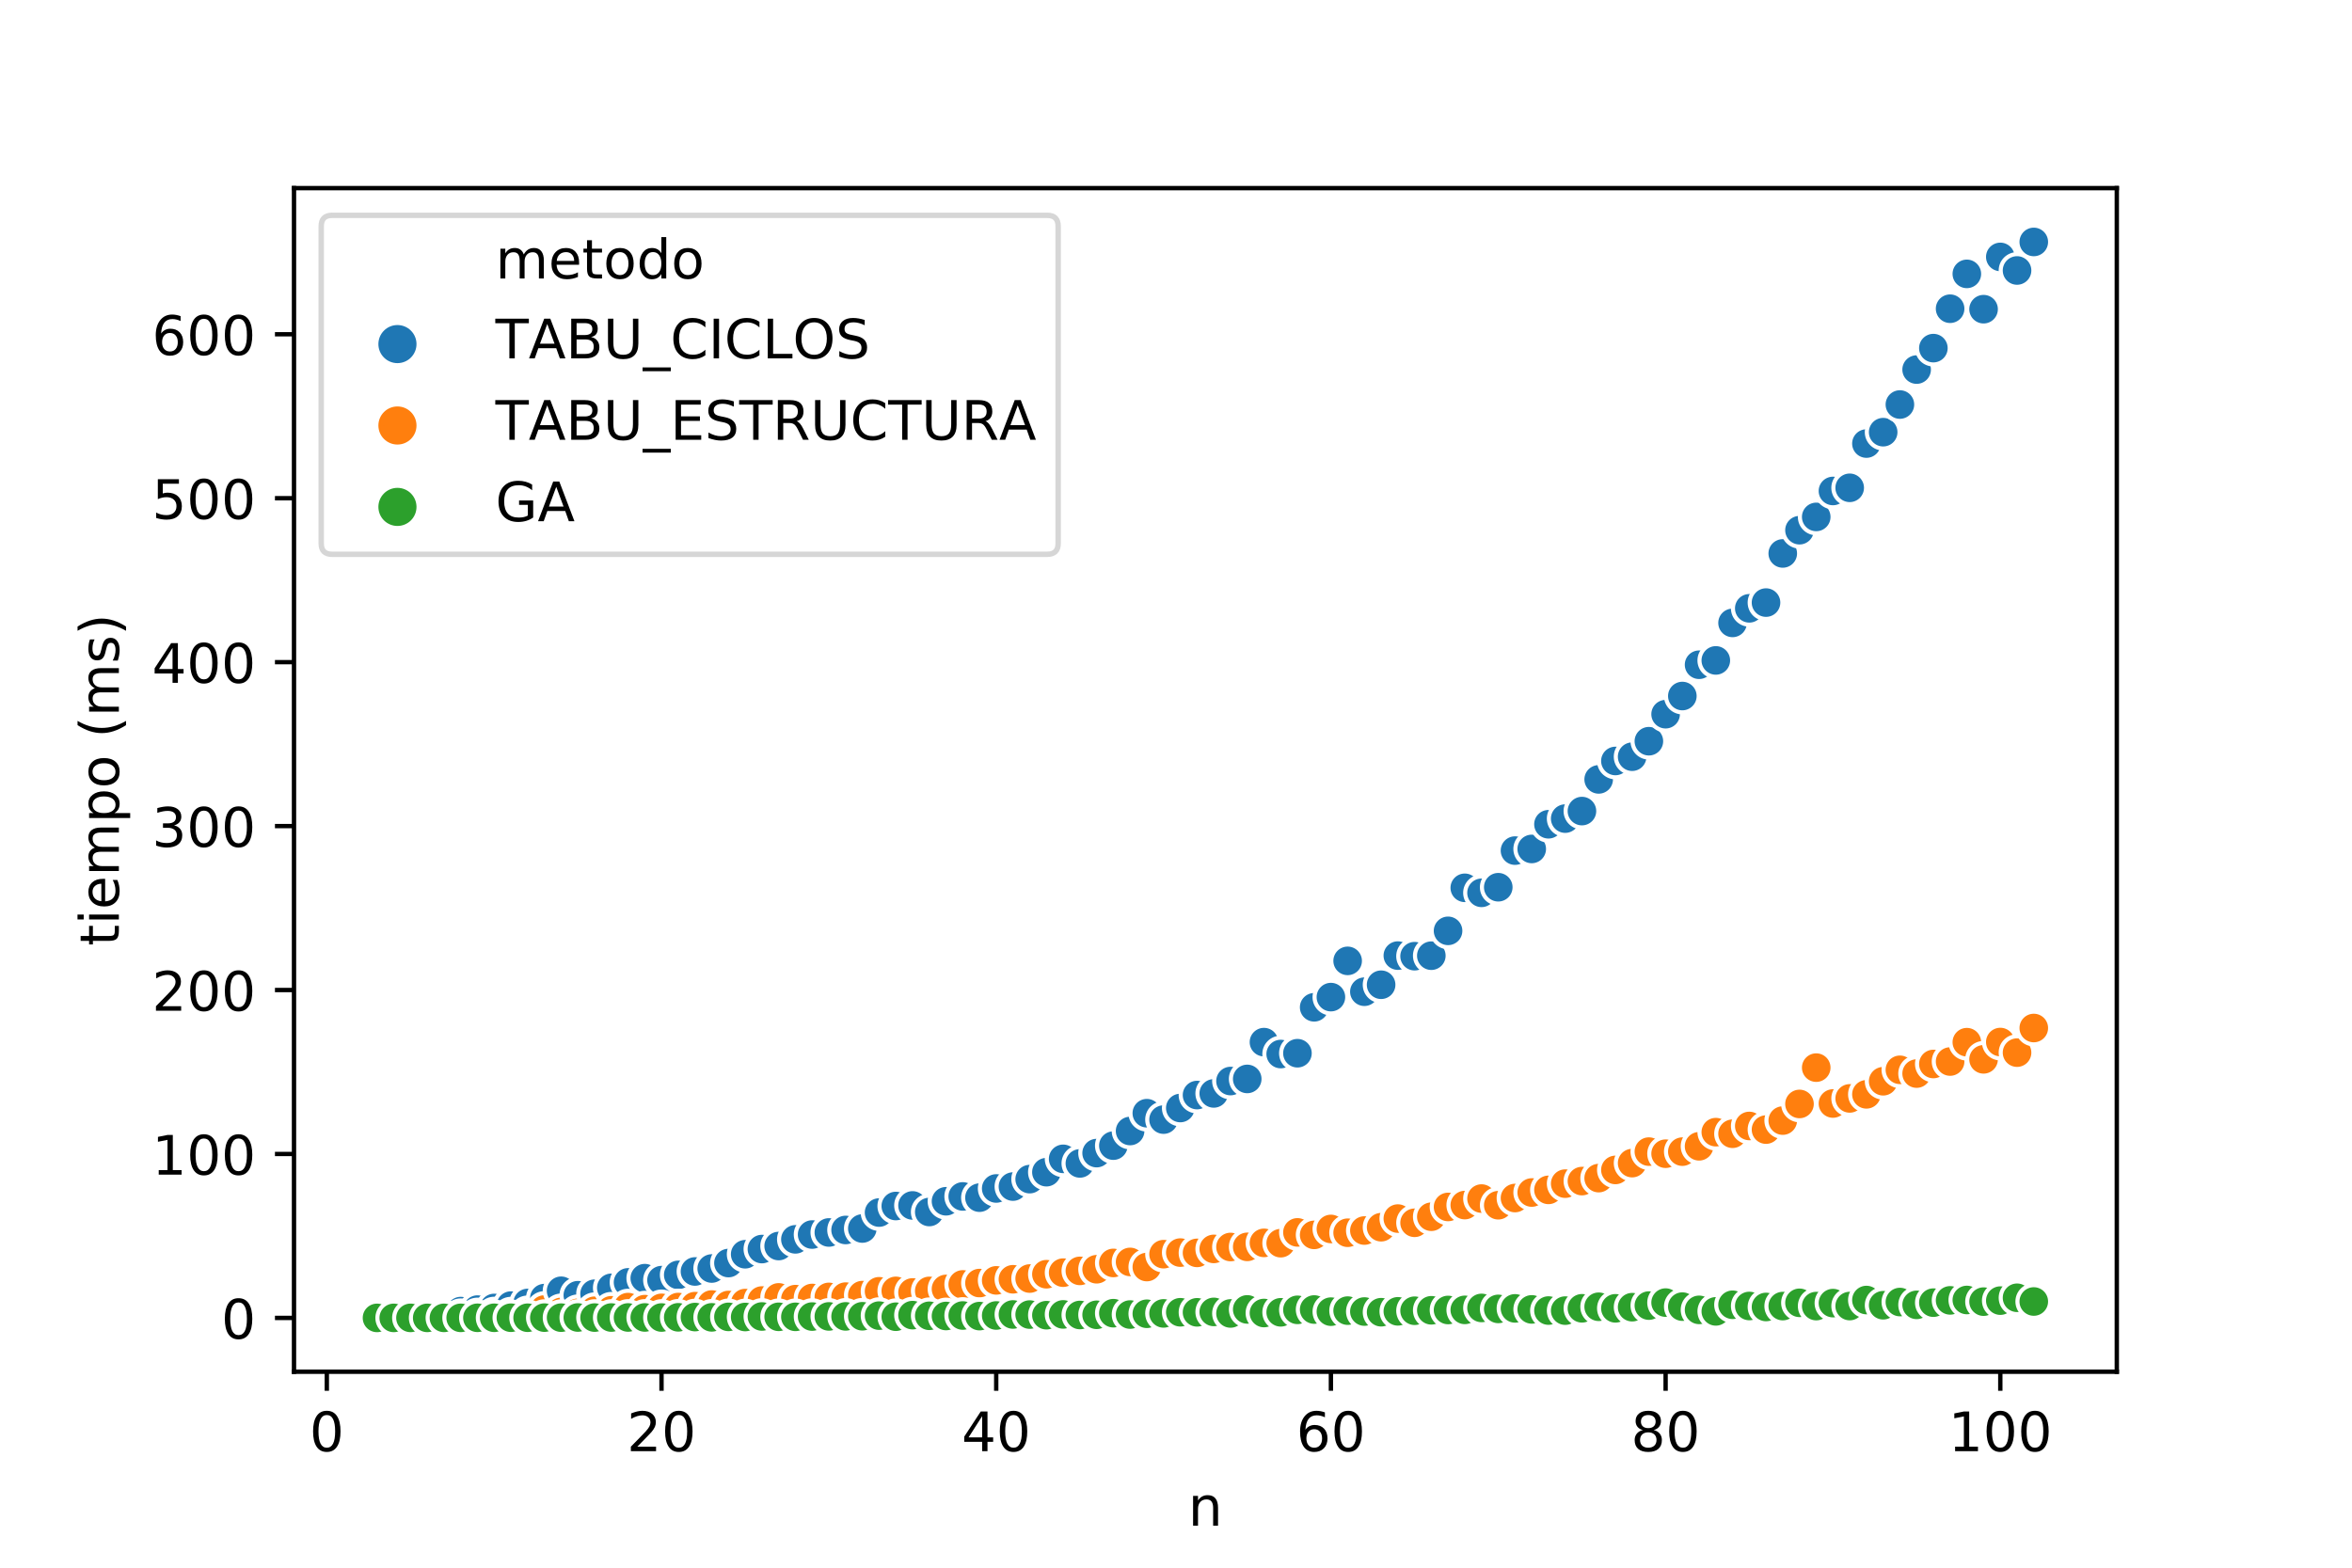 <?xml version="1.0" encoding="utf-8" standalone="no"?>
<!DOCTYPE svg PUBLIC "-//W3C//DTD SVG 1.1//EN"
  "http://www.w3.org/Graphics/SVG/1.1/DTD/svg11.dtd">
<!-- Created with matplotlib (https://matplotlib.org/) -->
<svg height="288pt" version="1.1" viewBox="0 0 432 288" width="432pt" xmlns="http://www.w3.org/2000/svg" xmlns:xlink="http://www.w3.org/1999/xlink">
 <defs>
  <style type="text/css">
*{stroke-linecap:butt;stroke-linejoin:round;white-space:pre;}
  </style>
 </defs>
 <g id="figure_1">
  <g id="patch_1">
   <path d="M 0 288 
L 432 288 
L 432 0 
L 0 0 
z
" style="fill:#ffffff;"/>
  </g>
  <g id="axes_1">
   <g id="patch_2">
    <path d="M 54 252 
L 388.8 252 
L 388.8 34.56 
L 54 34.56 
z
" style="fill:#ffffff;"/>
   </g>
   <g id="PathCollection_1">
    <defs>
     <path d="M 0 3 
C 0.796 3 1.559 2.684 2.121 2.121 
C 2.684 1.559 3 0.796 3 0 
C 3 -0.796 2.684 -1.559 2.121 -2.121 
C 1.559 -2.684 0.796 -3 0 -3 
C -0.796 -3 -1.559 -2.684 -2.121 -2.121 
C -2.684 -1.559 -3 -0.796 -3 0 
C -3 0.796 -2.684 1.559 -2.121 2.121 
C -1.559 2.684 -0.796 3 0 3 
z
" id="C0_0_ebe65e1f55"/>
    </defs>
    <g clip-path="url(#pec3fe1d53a)">
     <use style="fill:#1f77b4;stroke:#ffffff;stroke-width:0.75;" x="69.248" xlink:href="#C0_0_ebe65e1f55" y="241.901"/>
    </g>
    <g clip-path="url(#pec3fe1d53a)">
     <use style="fill:#ff7f0e;stroke:#ffffff;stroke-width:0.75;" x="69.248" xlink:href="#C0_0_ebe65e1f55" y="242.023"/>
    </g>
    <g clip-path="url(#pec3fe1d53a)">
     <use style="fill:#1f77b4;stroke:#ffffff;stroke-width:0.75;" x="72.322" xlink:href="#C0_0_ebe65e1f55" y="241.918"/>
    </g>
    <g clip-path="url(#pec3fe1d53a)">
     <use style="fill:#ff7f0e;stroke:#ffffff;stroke-width:0.75;" x="72.322" xlink:href="#C0_0_ebe65e1f55" y="242.004"/>
    </g>
    <g clip-path="url(#pec3fe1d53a)">
     <use style="fill:#1f77b4;stroke:#ffffff;stroke-width:0.75;" x="75.396" xlink:href="#C0_0_ebe65e1f55" y="241.778"/>
    </g>
    <g clip-path="url(#pec3fe1d53a)">
     <use style="fill:#ff7f0e;stroke:#ffffff;stroke-width:0.75;" x="75.396" xlink:href="#C0_0_ebe65e1f55" y="242.003"/>
    </g>
    <g clip-path="url(#pec3fe1d53a)">
     <use style="fill:#1f77b4;stroke:#ffffff;stroke-width:0.75;" x="78.47" xlink:href="#C0_0_ebe65e1f55" y="241.417"/>
    </g>
    <g clip-path="url(#pec3fe1d53a)">
     <use style="fill:#ff7f0e;stroke:#ffffff;stroke-width:0.75;" x="78.47" xlink:href="#C0_0_ebe65e1f55" y="242.002"/>
    </g>
    <g clip-path="url(#pec3fe1d53a)">
     <use style="fill:#1f77b4;stroke:#ffffff;stroke-width:0.75;" x="81.544" xlink:href="#C0_0_ebe65e1f55" y="241.295"/>
    </g>
    <g clip-path="url(#pec3fe1d53a)">
     <use style="fill:#ff7f0e;stroke:#ffffff;stroke-width:0.75;" x="81.544" xlink:href="#C0_0_ebe65e1f55" y="241.866"/>
    </g>
    <g clip-path="url(#pec3fe1d53a)">
     <use style="fill:#1f77b4;stroke:#ffffff;stroke-width:0.75;" x="84.617" xlink:href="#C0_0_ebe65e1f55" y="240.861"/>
    </g>
    <g clip-path="url(#pec3fe1d53a)">
     <use style="fill:#ff7f0e;stroke:#ffffff;stroke-width:0.75;" x="84.617" xlink:href="#C0_0_ebe65e1f55" y="241.907"/>
    </g>
    <g clip-path="url(#pec3fe1d53a)">
     <use style="fill:#1f77b4;stroke:#ffffff;stroke-width:0.75;" x="87.691" xlink:href="#C0_0_ebe65e1f55" y="240.59"/>
    </g>
    <g clip-path="url(#pec3fe1d53a)">
     <use style="fill:#ff7f0e;stroke:#ffffff;stroke-width:0.75;" x="87.691" xlink:href="#C0_0_ebe65e1f55" y="241.764"/>
    </g>
    <g clip-path="url(#pec3fe1d53a)">
     <use style="fill:#1f77b4;stroke:#ffffff;stroke-width:0.75;" x="90.765" xlink:href="#C0_0_ebe65e1f55" y="240.288"/>
    </g>
    <g clip-path="url(#pec3fe1d53a)">
     <use style="fill:#ff7f0e;stroke:#ffffff;stroke-width:0.75;" x="90.765" xlink:href="#C0_0_ebe65e1f55" y="241.597"/>
    </g>
    <g clip-path="url(#pec3fe1d53a)">
     <use style="fill:#1f77b4;stroke:#ffffff;stroke-width:0.75;" x="93.839" xlink:href="#C0_0_ebe65e1f55" y="239.853"/>
    </g>
    <g clip-path="url(#pec3fe1d53a)">
     <use style="fill:#ff7f0e;stroke:#ffffff;stroke-width:0.75;" x="93.839" xlink:href="#C0_0_ebe65e1f55" y="241.612"/>
    </g>
    <g clip-path="url(#pec3fe1d53a)">
     <use style="fill:#1f77b4;stroke:#ffffff;stroke-width:0.75;" x="96.912" xlink:href="#C0_0_ebe65e1f55" y="239.37"/>
    </g>
    <g clip-path="url(#pec3fe1d53a)">
     <use style="fill:#ff7f0e;stroke:#ffffff;stroke-width:0.75;" x="96.912" xlink:href="#C0_0_ebe65e1f55" y="241.373"/>
    </g>
    <g clip-path="url(#pec3fe1d53a)">
     <use style="fill:#1f77b4;stroke:#ffffff;stroke-width:0.75;" x="99.986" xlink:href="#C0_0_ebe65e1f55" y="238.476"/>
    </g>
    <g clip-path="url(#pec3fe1d53a)">
     <use style="fill:#ff7f0e;stroke:#ffffff;stroke-width:0.75;" x="99.986" xlink:href="#C0_0_ebe65e1f55" y="240.574"/>
    </g>
    <g clip-path="url(#pec3fe1d53a)">
     <use style="fill:#1f77b4;stroke:#ffffff;stroke-width:0.75;" x="103.06" xlink:href="#C0_0_ebe65e1f55" y="237.128"/>
    </g>
    <g clip-path="url(#pec3fe1d53a)">
     <use style="fill:#ff7f0e;stroke:#ffffff;stroke-width:0.75;" x="103.06" xlink:href="#C0_0_ebe65e1f55" y="241.011"/>
    </g>
    <g clip-path="url(#pec3fe1d53a)">
     <use style="fill:#1f77b4;stroke:#ffffff;stroke-width:0.75;" x="106.134" xlink:href="#C0_0_ebe65e1f55" y="237.947"/>
    </g>
    <g clip-path="url(#pec3fe1d53a)">
     <use style="fill:#ff7f0e;stroke:#ffffff;stroke-width:0.75;" x="106.134" xlink:href="#C0_0_ebe65e1f55" y="241.177"/>
    </g>
    <g clip-path="url(#pec3fe1d53a)">
     <use style="fill:#1f77b4;stroke:#ffffff;stroke-width:0.75;" x="109.207" xlink:href="#C0_0_ebe65e1f55" y="237.673"/>
    </g>
    <g clip-path="url(#pec3fe1d53a)">
     <use style="fill:#ff7f0e;stroke:#ffffff;stroke-width:0.75;" x="109.207" xlink:href="#C0_0_ebe65e1f55" y="240.799"/>
    </g>
    <g clip-path="url(#pec3fe1d53a)">
     <use style="fill:#1f77b4;stroke:#ffffff;stroke-width:0.75;" x="112.281" xlink:href="#C0_0_ebe65e1f55" y="236.587"/>
    </g>
    <g clip-path="url(#pec3fe1d53a)">
     <use style="fill:#ff7f0e;stroke:#ffffff;stroke-width:0.75;" x="112.281" xlink:href="#C0_0_ebe65e1f55" y="240.714"/>
    </g>
    <g clip-path="url(#pec3fe1d53a)">
     <use style="fill:#1f77b4;stroke:#ffffff;stroke-width:0.75;" x="115.355" xlink:href="#C0_0_ebe65e1f55" y="235.584"/>
    </g>
    <g clip-path="url(#pec3fe1d53a)">
     <use style="fill:#ff7f0e;stroke:#ffffff;stroke-width:0.75;" x="115.355" xlink:href="#C0_0_ebe65e1f55" y="240.128"/>
    </g>
    <g clip-path="url(#pec3fe1d53a)">
     <use style="fill:#1f77b4;stroke:#ffffff;stroke-width:0.75;" x="118.429" xlink:href="#C0_0_ebe65e1f55" y="234.813"/>
    </g>
    <g clip-path="url(#pec3fe1d53a)">
     <use style="fill:#ff7f0e;stroke:#ffffff;stroke-width:0.75;" x="118.429" xlink:href="#C0_0_ebe65e1f55" y="240.505"/>
    </g>
    <g clip-path="url(#pec3fe1d53a)">
     <use style="fill:#1f77b4;stroke:#ffffff;stroke-width:0.75;" x="121.503" xlink:href="#C0_0_ebe65e1f55" y="235.176"/>
    </g>
    <g clip-path="url(#pec3fe1d53a)">
     <use style="fill:#ff7f0e;stroke:#ffffff;stroke-width:0.75;" x="121.503" xlink:href="#C0_0_ebe65e1f55" y="240.267"/>
    </g>
    <g clip-path="url(#pec3fe1d53a)">
     <use style="fill:#1f77b4;stroke:#ffffff;stroke-width:0.75;" x="124.576" xlink:href="#C0_0_ebe65e1f55" y="234.207"/>
    </g>
    <g clip-path="url(#pec3fe1d53a)">
     <use style="fill:#ff7f0e;stroke:#ffffff;stroke-width:0.75;" x="124.576" xlink:href="#C0_0_ebe65e1f55" y="240.117"/>
    </g>
    <g clip-path="url(#pec3fe1d53a)">
     <use style="fill:#1f77b4;stroke:#ffffff;stroke-width:0.75;" x="127.65" xlink:href="#C0_0_ebe65e1f55" y="233.582"/>
    </g>
    <g clip-path="url(#pec3fe1d53a)">
     <use style="fill:#ff7f0e;stroke:#ffffff;stroke-width:0.75;" x="127.65" xlink:href="#C0_0_ebe65e1f55" y="239.953"/>
    </g>
    <g clip-path="url(#pec3fe1d53a)">
     <use style="fill:#1f77b4;stroke:#ffffff;stroke-width:0.75;" x="130.724" xlink:href="#C0_0_ebe65e1f55" y="233.038"/>
    </g>
    <g clip-path="url(#pec3fe1d53a)">
     <use style="fill:#ff7f0e;stroke:#ffffff;stroke-width:0.75;" x="130.724" xlink:href="#C0_0_ebe65e1f55" y="239.655"/>
    </g>
    <g clip-path="url(#pec3fe1d53a)">
     <use style="fill:#1f77b4;stroke:#ffffff;stroke-width:0.75;" x="133.798" xlink:href="#C0_0_ebe65e1f55" y="232.035"/>
    </g>
    <g clip-path="url(#pec3fe1d53a)">
     <use style="fill:#ff7f0e;stroke:#ffffff;stroke-width:0.75;" x="133.798" xlink:href="#C0_0_ebe65e1f55" y="239.744"/>
    </g>
    <g clip-path="url(#pec3fe1d53a)">
     <use style="fill:#1f77b4;stroke:#ffffff;stroke-width:0.75;" x="136.871" xlink:href="#C0_0_ebe65e1f55" y="230.416"/>
    </g>
    <g clip-path="url(#pec3fe1d53a)">
     <use style="fill:#ff7f0e;stroke:#ffffff;stroke-width:0.75;" x="136.871" xlink:href="#C0_0_ebe65e1f55" y="239.39"/>
    </g>
    <g clip-path="url(#pec3fe1d53a)">
     <use style="fill:#1f77b4;stroke:#ffffff;stroke-width:0.75;" x="139.945" xlink:href="#C0_0_ebe65e1f55" y="229.465"/>
    </g>
    <g clip-path="url(#pec3fe1d53a)">
     <use style="fill:#ff7f0e;stroke:#ffffff;stroke-width:0.75;" x="139.945" xlink:href="#C0_0_ebe65e1f55" y="238.919"/>
    </g>
    <g clip-path="url(#pec3fe1d53a)">
     <use style="fill:#1f77b4;stroke:#ffffff;stroke-width:0.75;" x="143.019" xlink:href="#C0_0_ebe65e1f55" y="228.908"/>
    </g>
    <g clip-path="url(#pec3fe1d53a)">
     <use style="fill:#ff7f0e;stroke:#ffffff;stroke-width:0.75;" x="143.019" xlink:href="#C0_0_ebe65e1f55" y="238.344"/>
    </g>
    <g clip-path="url(#pec3fe1d53a)">
     <use style="fill:#1f77b4;stroke:#ffffff;stroke-width:0.75;" x="146.093" xlink:href="#C0_0_ebe65e1f55" y="227.679"/>
    </g>
    <g clip-path="url(#pec3fe1d53a)">
     <use style="fill:#ff7f0e;stroke:#ffffff;stroke-width:0.75;" x="146.093" xlink:href="#C0_0_ebe65e1f55" y="238.665"/>
    </g>
    <g clip-path="url(#pec3fe1d53a)">
     <use style="fill:#1f77b4;stroke:#ffffff;stroke-width:0.75;" x="149.166" xlink:href="#C0_0_ebe65e1f55" y="226.796"/>
    </g>
    <g clip-path="url(#pec3fe1d53a)">
     <use style="fill:#ff7f0e;stroke:#ffffff;stroke-width:0.75;" x="149.166" xlink:href="#C0_0_ebe65e1f55" y="238.454"/>
    </g>
    <g clip-path="url(#pec3fe1d53a)">
     <use style="fill:#1f77b4;stroke:#ffffff;stroke-width:0.75;" x="152.24" xlink:href="#C0_0_ebe65e1f55" y="226.416"/>
    </g>
    <g clip-path="url(#pec3fe1d53a)">
     <use style="fill:#ff7f0e;stroke:#ffffff;stroke-width:0.75;" x="152.24" xlink:href="#C0_0_ebe65e1f55" y="238.256"/>
    </g>
    <g clip-path="url(#pec3fe1d53a)">
     <use style="fill:#1f77b4;stroke:#ffffff;stroke-width:0.75;" x="155.314" xlink:href="#C0_0_ebe65e1f55" y="225.958"/>
    </g>
    <g clip-path="url(#pec3fe1d53a)">
     <use style="fill:#ff7f0e;stroke:#ffffff;stroke-width:0.75;" x="155.314" xlink:href="#C0_0_ebe65e1f55" y="238.203"/>
    </g>
    <g clip-path="url(#pec3fe1d53a)">
     <use style="fill:#1f77b4;stroke:#ffffff;stroke-width:0.75;" x="158.388" xlink:href="#C0_0_ebe65e1f55" y="225.687"/>
    </g>
    <g clip-path="url(#pec3fe1d53a)">
     <use style="fill:#ff7f0e;stroke:#ffffff;stroke-width:0.75;" x="158.388" xlink:href="#C0_0_ebe65e1f55" y="237.928"/>
    </g>
    <g clip-path="url(#pec3fe1d53a)">
     <use style="fill:#1f77b4;stroke:#ffffff;stroke-width:0.75;" x="161.462" xlink:href="#C0_0_ebe65e1f55" y="222.757"/>
    </g>
    <g clip-path="url(#pec3fe1d53a)">
     <use style="fill:#ff7f0e;stroke:#ffffff;stroke-width:0.75;" x="161.462" xlink:href="#C0_0_ebe65e1f55" y="237.223"/>
    </g>
    <g clip-path="url(#pec3fe1d53a)">
     <use style="fill:#1f77b4;stroke:#ffffff;stroke-width:0.75;" x="164.535" xlink:href="#C0_0_ebe65e1f55" y="221.557"/>
    </g>
    <g clip-path="url(#pec3fe1d53a)">
     <use style="fill:#ff7f0e;stroke:#ffffff;stroke-width:0.75;" x="164.535" xlink:href="#C0_0_ebe65e1f55" y="237.148"/>
    </g>
    <g clip-path="url(#pec3fe1d53a)">
     <use style="fill:#1f77b4;stroke:#ffffff;stroke-width:0.75;" x="167.609" xlink:href="#C0_0_ebe65e1f55" y="221.452"/>
    </g>
    <g clip-path="url(#pec3fe1d53a)">
     <use style="fill:#ff7f0e;stroke:#ffffff;stroke-width:0.75;" x="167.609" xlink:href="#C0_0_ebe65e1f55" y="237.439"/>
    </g>
    <g clip-path="url(#pec3fe1d53a)">
     <use style="fill:#1f77b4;stroke:#ffffff;stroke-width:0.75;" x="170.683" xlink:href="#C0_0_ebe65e1f55" y="222.656"/>
    </g>
    <g clip-path="url(#pec3fe1d53a)">
     <use style="fill:#ff7f0e;stroke:#ffffff;stroke-width:0.75;" x="170.683" xlink:href="#C0_0_ebe65e1f55" y="237.154"/>
    </g>
    <g clip-path="url(#pec3fe1d53a)">
     <use style="fill:#1f77b4;stroke:#ffffff;stroke-width:0.75;" x="173.757" xlink:href="#C0_0_ebe65e1f55" y="220.684"/>
    </g>
    <g clip-path="url(#pec3fe1d53a)">
     <use style="fill:#ff7f0e;stroke:#ffffff;stroke-width:0.75;" x="173.757" xlink:href="#C0_0_ebe65e1f55" y="236.794"/>
    </g>
    <g clip-path="url(#pec3fe1d53a)">
     <use style="fill:#1f77b4;stroke:#ffffff;stroke-width:0.75;" x="176.83" xlink:href="#C0_0_ebe65e1f55" y="219.797"/>
    </g>
    <g clip-path="url(#pec3fe1d53a)">
     <use style="fill:#ff7f0e;stroke:#ffffff;stroke-width:0.75;" x="176.83" xlink:href="#C0_0_ebe65e1f55" y="235.963"/>
    </g>
    <g clip-path="url(#pec3fe1d53a)">
     <use style="fill:#1f77b4;stroke:#ffffff;stroke-width:0.75;" x="179.904" xlink:href="#C0_0_ebe65e1f55" y="220.021"/>
    </g>
    <g clip-path="url(#pec3fe1d53a)">
     <use style="fill:#ff7f0e;stroke:#ffffff;stroke-width:0.75;" x="179.904" xlink:href="#C0_0_ebe65e1f55" y="235.713"/>
    </g>
    <g clip-path="url(#pec3fe1d53a)">
     <use style="fill:#1f77b4;stroke:#ffffff;stroke-width:0.75;" x="182.978" xlink:href="#C0_0_ebe65e1f55" y="218.334"/>
    </g>
    <g clip-path="url(#pec3fe1d53a)">
     <use style="fill:#ff7f0e;stroke:#ffffff;stroke-width:0.75;" x="182.978" xlink:href="#C0_0_ebe65e1f55" y="235.218"/>
    </g>
    <g clip-path="url(#pec3fe1d53a)">
     <use style="fill:#1f77b4;stroke:#ffffff;stroke-width:0.75;" x="186.052" xlink:href="#C0_0_ebe65e1f55" y="217.985"/>
    </g>
    <g clip-path="url(#pec3fe1d53a)">
     <use style="fill:#ff7f0e;stroke:#ffffff;stroke-width:0.75;" x="186.052" xlink:href="#C0_0_ebe65e1f55" y="235.016"/>
    </g>
    <g clip-path="url(#pec3fe1d53a)">
     <use style="fill:#1f77b4;stroke:#ffffff;stroke-width:0.75;" x="189.125" xlink:href="#C0_0_ebe65e1f55" y="216.617"/>
    </g>
    <g clip-path="url(#pec3fe1d53a)">
     <use style="fill:#ff7f0e;stroke:#ffffff;stroke-width:0.75;" x="189.125" xlink:href="#C0_0_ebe65e1f55" y="234.882"/>
    </g>
    <g clip-path="url(#pec3fe1d53a)">
     <use style="fill:#1f77b4;stroke:#ffffff;stroke-width:0.75;" x="192.199" xlink:href="#C0_0_ebe65e1f55" y="215.342"/>
    </g>
    <g clip-path="url(#pec3fe1d53a)">
     <use style="fill:#ff7f0e;stroke:#ffffff;stroke-width:0.75;" x="192.199" xlink:href="#C0_0_ebe65e1f55" y="234.087"/>
    </g>
    <g clip-path="url(#pec3fe1d53a)">
     <use style="fill:#1f77b4;stroke:#ffffff;stroke-width:0.75;" x="195.273" xlink:href="#C0_0_ebe65e1f55" y="212.892"/>
    </g>
    <g clip-path="url(#pec3fe1d53a)">
     <use style="fill:#ff7f0e;stroke:#ffffff;stroke-width:0.75;" x="195.273" xlink:href="#C0_0_ebe65e1f55" y="233.801"/>
    </g>
    <g clip-path="url(#pec3fe1d53a)">
     <use style="fill:#1f77b4;stroke:#ffffff;stroke-width:0.75;" x="198.347" xlink:href="#C0_0_ebe65e1f55" y="213.731"/>
    </g>
    <g clip-path="url(#pec3fe1d53a)">
     <use style="fill:#ff7f0e;stroke:#ffffff;stroke-width:0.75;" x="198.347" xlink:href="#C0_0_ebe65e1f55" y="233.475"/>
    </g>
    <g clip-path="url(#pec3fe1d53a)">
     <use style="fill:#1f77b4;stroke:#ffffff;stroke-width:0.75;" x="201.421" xlink:href="#C0_0_ebe65e1f55" y="211.836"/>
    </g>
    <g clip-path="url(#pec3fe1d53a)">
     <use style="fill:#ff7f0e;stroke:#ffffff;stroke-width:0.75;" x="201.421" xlink:href="#C0_0_ebe65e1f55" y="233.173"/>
    </g>
    <g clip-path="url(#pec3fe1d53a)">
     <use style="fill:#1f77b4;stroke:#ffffff;stroke-width:0.75;" x="204.494" xlink:href="#C0_0_ebe65e1f55" y="210.464"/>
    </g>
    <g clip-path="url(#pec3fe1d53a)">
     <use style="fill:#ff7f0e;stroke:#ffffff;stroke-width:0.75;" x="204.494" xlink:href="#C0_0_ebe65e1f55" y="232.016"/>
    </g>
    <g clip-path="url(#pec3fe1d53a)">
     <use style="fill:#1f77b4;stroke:#ffffff;stroke-width:0.75;" x="207.568" xlink:href="#C0_0_ebe65e1f55" y="207.777"/>
    </g>
    <g clip-path="url(#pec3fe1d53a)">
     <use style="fill:#ff7f0e;stroke:#ffffff;stroke-width:0.75;" x="207.568" xlink:href="#C0_0_ebe65e1f55" y="231.831"/>
    </g>
    <g clip-path="url(#pec3fe1d53a)">
     <use style="fill:#1f77b4;stroke:#ffffff;stroke-width:0.75;" x="210.642" xlink:href="#C0_0_ebe65e1f55" y="204.506"/>
    </g>
    <g clip-path="url(#pec3fe1d53a)">
     <use style="fill:#ff7f0e;stroke:#ffffff;stroke-width:0.75;" x="210.642" xlink:href="#C0_0_ebe65e1f55" y="232.768"/>
    </g>
    <g clip-path="url(#pec3fe1d53a)">
     <use style="fill:#1f77b4;stroke:#ffffff;stroke-width:0.75;" x="213.716" xlink:href="#C0_0_ebe65e1f55" y="205.681"/>
    </g>
    <g clip-path="url(#pec3fe1d53a)">
     <use style="fill:#ff7f0e;stroke:#ffffff;stroke-width:0.75;" x="213.716" xlink:href="#C0_0_ebe65e1f55" y="230.404"/>
    </g>
    <g clip-path="url(#pec3fe1d53a)">
     <use style="fill:#1f77b4;stroke:#ffffff;stroke-width:0.75;" x="216.789" xlink:href="#C0_0_ebe65e1f55" y="203.554"/>
    </g>
    <g clip-path="url(#pec3fe1d53a)">
     <use style="fill:#ff7f0e;stroke:#ffffff;stroke-width:0.75;" x="216.789" xlink:href="#C0_0_ebe65e1f55" y="230.113"/>
    </g>
    <g clip-path="url(#pec3fe1d53a)">
     <use style="fill:#1f77b4;stroke:#ffffff;stroke-width:0.75;" x="219.863" xlink:href="#C0_0_ebe65e1f55" y="201.173"/>
    </g>
    <g clip-path="url(#pec3fe1d53a)">
     <use style="fill:#ff7f0e;stroke:#ffffff;stroke-width:0.75;" x="219.863" xlink:href="#C0_0_ebe65e1f55" y="230.168"/>
    </g>
    <g clip-path="url(#pec3fe1d53a)">
     <use style="fill:#1f77b4;stroke:#ffffff;stroke-width:0.75;" x="222.937" xlink:href="#C0_0_ebe65e1f55" y="200.871"/>
    </g>
    <g clip-path="url(#pec3fe1d53a)">
     <use style="fill:#ff7f0e;stroke:#ffffff;stroke-width:0.75;" x="222.937" xlink:href="#C0_0_ebe65e1f55" y="229.438"/>
    </g>
    <g clip-path="url(#pec3fe1d53a)">
     <use style="fill:#1f77b4;stroke:#ffffff;stroke-width:0.75;" x="226.011" xlink:href="#C0_0_ebe65e1f55" y="198.599"/>
    </g>
    <g clip-path="url(#pec3fe1d53a)">
     <use style="fill:#ff7f0e;stroke:#ffffff;stroke-width:0.75;" x="226.011" xlink:href="#C0_0_ebe65e1f55" y="229.087"/>
    </g>
    <g clip-path="url(#pec3fe1d53a)">
     <use style="fill:#1f77b4;stroke:#ffffff;stroke-width:0.75;" x="229.084" xlink:href="#C0_0_ebe65e1f55" y="198.211"/>
    </g>
    <g clip-path="url(#pec3fe1d53a)">
     <use style="fill:#ff7f0e;stroke:#ffffff;stroke-width:0.75;" x="229.084" xlink:href="#C0_0_ebe65e1f55" y="229.061"/>
    </g>
    <g clip-path="url(#pec3fe1d53a)">
     <use style="fill:#1f77b4;stroke:#ffffff;stroke-width:0.75;" x="232.158" xlink:href="#C0_0_ebe65e1f55" y="191.451"/>
    </g>
    <g clip-path="url(#pec3fe1d53a)">
     <use style="fill:#ff7f0e;stroke:#ffffff;stroke-width:0.75;" x="232.158" xlink:href="#C0_0_ebe65e1f55" y="228.328"/>
    </g>
    <g clip-path="url(#pec3fe1d53a)">
     <use style="fill:#1f77b4;stroke:#ffffff;stroke-width:0.75;" x="235.232" xlink:href="#C0_0_ebe65e1f55" y="193.638"/>
    </g>
    <g clip-path="url(#pec3fe1d53a)">
     <use style="fill:#ff7f0e;stroke:#ffffff;stroke-width:0.75;" x="235.232" xlink:href="#C0_0_ebe65e1f55" y="228.384"/>
    </g>
    <g clip-path="url(#pec3fe1d53a)">
     <use style="fill:#1f77b4;stroke:#ffffff;stroke-width:0.75;" x="238.306" xlink:href="#C0_0_ebe65e1f55" y="193.487"/>
    </g>
    <g clip-path="url(#pec3fe1d53a)">
     <use style="fill:#ff7f0e;stroke:#ffffff;stroke-width:0.75;" x="238.306" xlink:href="#C0_0_ebe65e1f55" y="226.403"/>
    </g>
    <g clip-path="url(#pec3fe1d53a)">
     <use style="fill:#1f77b4;stroke:#ffffff;stroke-width:0.75;" x="241.379" xlink:href="#C0_0_ebe65e1f55" y="185.05"/>
    </g>
    <g clip-path="url(#pec3fe1d53a)">
     <use style="fill:#ff7f0e;stroke:#ffffff;stroke-width:0.75;" x="241.379" xlink:href="#C0_0_ebe65e1f55" y="226.86"/>
    </g>
    <g clip-path="url(#pec3fe1d53a)">
     <use style="fill:#1f77b4;stroke:#ffffff;stroke-width:0.75;" x="244.453" xlink:href="#C0_0_ebe65e1f55" y="183.179"/>
    </g>
    <g clip-path="url(#pec3fe1d53a)">
     <use style="fill:#ff7f0e;stroke:#ffffff;stroke-width:0.75;" x="244.453" xlink:href="#C0_0_ebe65e1f55" y="225.773"/>
    </g>
    <g clip-path="url(#pec3fe1d53a)">
     <use style="fill:#1f77b4;stroke:#ffffff;stroke-width:0.75;" x="247.527" xlink:href="#C0_0_ebe65e1f55" y="176.521"/>
    </g>
    <g clip-path="url(#pec3fe1d53a)">
     <use style="fill:#ff7f0e;stroke:#ffffff;stroke-width:0.75;" x="247.527" xlink:href="#C0_0_ebe65e1f55" y="226.467"/>
    </g>
    <g clip-path="url(#pec3fe1d53a)">
     <use style="fill:#1f77b4;stroke:#ffffff;stroke-width:0.75;" x="250.601" xlink:href="#C0_0_ebe65e1f55" y="182.189"/>
    </g>
    <g clip-path="url(#pec3fe1d53a)">
     <use style="fill:#ff7f0e;stroke:#ffffff;stroke-width:0.75;" x="250.601" xlink:href="#C0_0_ebe65e1f55" y="226.062"/>
    </g>
    <g clip-path="url(#pec3fe1d53a)">
     <use style="fill:#1f77b4;stroke:#ffffff;stroke-width:0.75;" x="253.675" xlink:href="#C0_0_ebe65e1f55" y="180.907"/>
    </g>
    <g clip-path="url(#pec3fe1d53a)">
     <use style="fill:#ff7f0e;stroke:#ffffff;stroke-width:0.75;" x="253.675" xlink:href="#C0_0_ebe65e1f55" y="225.451"/>
    </g>
    <g clip-path="url(#pec3fe1d53a)">
     <use style="fill:#1f77b4;stroke:#ffffff;stroke-width:0.75;" x="256.748" xlink:href="#C0_0_ebe65e1f55" y="175.555"/>
    </g>
    <g clip-path="url(#pec3fe1d53a)">
     <use style="fill:#ff7f0e;stroke:#ffffff;stroke-width:0.75;" x="256.748" xlink:href="#C0_0_ebe65e1f55" y="223.866"/>
    </g>
    <g clip-path="url(#pec3fe1d53a)">
     <use style="fill:#1f77b4;stroke:#ffffff;stroke-width:0.75;" x="259.822" xlink:href="#C0_0_ebe65e1f55" y="175.662"/>
    </g>
    <g clip-path="url(#pec3fe1d53a)">
     <use style="fill:#ff7f0e;stroke:#ffffff;stroke-width:0.75;" x="259.822" xlink:href="#C0_0_ebe65e1f55" y="224.639"/>
    </g>
    <g clip-path="url(#pec3fe1d53a)">
     <use style="fill:#1f77b4;stroke:#ffffff;stroke-width:0.75;" x="262.896" xlink:href="#C0_0_ebe65e1f55" y="175.57"/>
    </g>
    <g clip-path="url(#pec3fe1d53a)">
     <use style="fill:#ff7f0e;stroke:#ffffff;stroke-width:0.75;" x="262.896" xlink:href="#C0_0_ebe65e1f55" y="223.526"/>
    </g>
    <g clip-path="url(#pec3fe1d53a)">
     <use style="fill:#1f77b4;stroke:#ffffff;stroke-width:0.75;" x="265.97" xlink:href="#C0_0_ebe65e1f55" y="171.006"/>
    </g>
    <g clip-path="url(#pec3fe1d53a)">
     <use style="fill:#ff7f0e;stroke:#ffffff;stroke-width:0.75;" x="265.97" xlink:href="#C0_0_ebe65e1f55" y="221.73"/>
    </g>
    <g clip-path="url(#pec3fe1d53a)">
     <use style="fill:#1f77b4;stroke:#ffffff;stroke-width:0.75;" x="269.043" xlink:href="#C0_0_ebe65e1f55" y="163.101"/>
    </g>
    <g clip-path="url(#pec3fe1d53a)">
     <use style="fill:#ff7f0e;stroke:#ffffff;stroke-width:0.75;" x="269.043" xlink:href="#C0_0_ebe65e1f55" y="221.385"/>
    </g>
    <g clip-path="url(#pec3fe1d53a)">
     <use style="fill:#1f77b4;stroke:#ffffff;stroke-width:0.75;" x="272.117" xlink:href="#C0_0_ebe65e1f55" y="164.022"/>
    </g>
    <g clip-path="url(#pec3fe1d53a)">
     <use style="fill:#ff7f0e;stroke:#ffffff;stroke-width:0.75;" x="272.117" xlink:href="#C0_0_ebe65e1f55" y="220.189"/>
    </g>
    <g clip-path="url(#pec3fe1d53a)">
     <use style="fill:#1f77b4;stroke:#ffffff;stroke-width:0.75;" x="275.191" xlink:href="#C0_0_ebe65e1f55" y="162.993"/>
    </g>
    <g clip-path="url(#pec3fe1d53a)">
     <use style="fill:#ff7f0e;stroke:#ffffff;stroke-width:0.75;" x="275.191" xlink:href="#C0_0_ebe65e1f55" y="221.411"/>
    </g>
    <g clip-path="url(#pec3fe1d53a)">
     <use style="fill:#1f77b4;stroke:#ffffff;stroke-width:0.75;" x="278.265" xlink:href="#C0_0_ebe65e1f55" y="156.265"/>
    </g>
    <g clip-path="url(#pec3fe1d53a)">
     <use style="fill:#ff7f0e;stroke:#ffffff;stroke-width:0.75;" x="278.265" xlink:href="#C0_0_ebe65e1f55" y="220.09"/>
    </g>
    <g clip-path="url(#pec3fe1d53a)">
     <use style="fill:#1f77b4;stroke:#ffffff;stroke-width:0.75;" x="281.338" xlink:href="#C0_0_ebe65e1f55" y="155.961"/>
    </g>
    <g clip-path="url(#pec3fe1d53a)">
     <use style="fill:#ff7f0e;stroke:#ffffff;stroke-width:0.75;" x="281.338" xlink:href="#C0_0_ebe65e1f55" y="219.077"/>
    </g>
    <g clip-path="url(#pec3fe1d53a)">
     <use style="fill:#1f77b4;stroke:#ffffff;stroke-width:0.75;" x="284.412" xlink:href="#C0_0_ebe65e1f55" y="151.424"/>
    </g>
    <g clip-path="url(#pec3fe1d53a)">
     <use style="fill:#ff7f0e;stroke:#ffffff;stroke-width:0.75;" x="284.412" xlink:href="#C0_0_ebe65e1f55" y="218.591"/>
    </g>
    <g clip-path="url(#pec3fe1d53a)">
     <use style="fill:#1f77b4;stroke:#ffffff;stroke-width:0.75;" x="287.486" xlink:href="#C0_0_ebe65e1f55" y="150.386"/>
    </g>
    <g clip-path="url(#pec3fe1d53a)">
     <use style="fill:#ff7f0e;stroke:#ffffff;stroke-width:0.75;" x="287.486" xlink:href="#C0_0_ebe65e1f55" y="217.447"/>
    </g>
    <g clip-path="url(#pec3fe1d53a)">
     <use style="fill:#1f77b4;stroke:#ffffff;stroke-width:0.75;" x="290.56" xlink:href="#C0_0_ebe65e1f55" y="149.003"/>
    </g>
    <g clip-path="url(#pec3fe1d53a)">
     <use style="fill:#ff7f0e;stroke:#ffffff;stroke-width:0.75;" x="290.56" xlink:href="#C0_0_ebe65e1f55" y="216.977"/>
    </g>
    <g clip-path="url(#pec3fe1d53a)">
     <use style="fill:#1f77b4;stroke:#ffffff;stroke-width:0.75;" x="293.634" xlink:href="#C0_0_ebe65e1f55" y="143.183"/>
    </g>
    <g clip-path="url(#pec3fe1d53a)">
     <use style="fill:#ff7f0e;stroke:#ffffff;stroke-width:0.75;" x="293.634" xlink:href="#C0_0_ebe65e1f55" y="216.431"/>
    </g>
    <g clip-path="url(#pec3fe1d53a)">
     <use style="fill:#1f77b4;stroke:#ffffff;stroke-width:0.75;" x="296.707" xlink:href="#C0_0_ebe65e1f55" y="139.798"/>
    </g>
    <g clip-path="url(#pec3fe1d53a)">
     <use style="fill:#ff7f0e;stroke:#ffffff;stroke-width:0.75;" x="296.707" xlink:href="#C0_0_ebe65e1f55" y="214.928"/>
    </g>
    <g clip-path="url(#pec3fe1d53a)">
     <use style="fill:#1f77b4;stroke:#ffffff;stroke-width:0.75;" x="299.781" xlink:href="#C0_0_ebe65e1f55" y="139.013"/>
    </g>
    <g clip-path="url(#pec3fe1d53a)">
     <use style="fill:#ff7f0e;stroke:#ffffff;stroke-width:0.75;" x="299.781" xlink:href="#C0_0_ebe65e1f55" y="213.675"/>
    </g>
    <g clip-path="url(#pec3fe1d53a)">
     <use style="fill:#1f77b4;stroke:#ffffff;stroke-width:0.75;" x="302.855" xlink:href="#C0_0_ebe65e1f55" y="136.168"/>
    </g>
    <g clip-path="url(#pec3fe1d53a)">
     <use style="fill:#ff7f0e;stroke:#ffffff;stroke-width:0.75;" x="302.855" xlink:href="#C0_0_ebe65e1f55" y="211.565"/>
    </g>
    <g clip-path="url(#pec3fe1d53a)">
     <use style="fill:#1f77b4;stroke:#ffffff;stroke-width:0.75;" x="305.929" xlink:href="#C0_0_ebe65e1f55" y="131.203"/>
    </g>
    <g clip-path="url(#pec3fe1d53a)">
     <use style="fill:#ff7f0e;stroke:#ffffff;stroke-width:0.75;" x="305.929" xlink:href="#C0_0_ebe65e1f55" y="211.947"/>
    </g>
    <g clip-path="url(#pec3fe1d53a)">
     <use style="fill:#1f77b4;stroke:#ffffff;stroke-width:0.75;" x="309.002" xlink:href="#C0_0_ebe65e1f55" y="127.868"/>
    </g>
    <g clip-path="url(#pec3fe1d53a)">
     <use style="fill:#ff7f0e;stroke:#ffffff;stroke-width:0.75;" x="309.002" xlink:href="#C0_0_ebe65e1f55" y="211.568"/>
    </g>
    <g clip-path="url(#pec3fe1d53a)">
     <use style="fill:#1f77b4;stroke:#ffffff;stroke-width:0.75;" x="312.076" xlink:href="#C0_0_ebe65e1f55" y="122.119"/>
    </g>
    <g clip-path="url(#pec3fe1d53a)">
     <use style="fill:#ff7f0e;stroke:#ffffff;stroke-width:0.75;" x="312.076" xlink:href="#C0_0_ebe65e1f55" y="210.585"/>
    </g>
    <g clip-path="url(#pec3fe1d53a)">
     <use style="fill:#1f77b4;stroke:#ffffff;stroke-width:0.75;" x="315.15" xlink:href="#C0_0_ebe65e1f55" y="121.325"/>
    </g>
    <g clip-path="url(#pec3fe1d53a)">
     <use style="fill:#ff7f0e;stroke:#ffffff;stroke-width:0.75;" x="315.15" xlink:href="#C0_0_ebe65e1f55" y="207.989"/>
    </g>
    <g clip-path="url(#pec3fe1d53a)">
     <use style="fill:#1f77b4;stroke:#ffffff;stroke-width:0.75;" x="318.224" xlink:href="#C0_0_ebe65e1f55" y="114.434"/>
    </g>
    <g clip-path="url(#pec3fe1d53a)">
     <use style="fill:#ff7f0e;stroke:#ffffff;stroke-width:0.75;" x="318.224" xlink:href="#C0_0_ebe65e1f55" y="208.28"/>
    </g>
    <g clip-path="url(#pec3fe1d53a)">
     <use style="fill:#1f77b4;stroke:#ffffff;stroke-width:0.75;" x="321.297" xlink:href="#C0_0_ebe65e1f55" y="111.754"/>
    </g>
    <g clip-path="url(#pec3fe1d53a)">
     <use style="fill:#ff7f0e;stroke:#ffffff;stroke-width:0.75;" x="321.297" xlink:href="#C0_0_ebe65e1f55" y="206.853"/>
    </g>
    <g clip-path="url(#pec3fe1d53a)">
     <use style="fill:#1f77b4;stroke:#ffffff;stroke-width:0.75;" x="324.371" xlink:href="#C0_0_ebe65e1f55" y="110.701"/>
    </g>
    <g clip-path="url(#pec3fe1d53a)">
     <use style="fill:#ff7f0e;stroke:#ffffff;stroke-width:0.75;" x="324.371" xlink:href="#C0_0_ebe65e1f55" y="207.518"/>
    </g>
    <g clip-path="url(#pec3fe1d53a)">
     <use style="fill:#1f77b4;stroke:#ffffff;stroke-width:0.75;" x="327.445" xlink:href="#C0_0_ebe65e1f55" y="101.673"/>
    </g>
    <g clip-path="url(#pec3fe1d53a)">
     <use style="fill:#ff7f0e;stroke:#ffffff;stroke-width:0.75;" x="327.445" xlink:href="#C0_0_ebe65e1f55" y="205.861"/>
    </g>
    <g clip-path="url(#pec3fe1d53a)">
     <use style="fill:#1f77b4;stroke:#ffffff;stroke-width:0.75;" x="330.519" xlink:href="#C0_0_ebe65e1f55" y="97.403"/>
    </g>
    <g clip-path="url(#pec3fe1d53a)">
     <use style="fill:#ff7f0e;stroke:#ffffff;stroke-width:0.75;" x="330.519" xlink:href="#C0_0_ebe65e1f55" y="202.807"/>
    </g>
    <g clip-path="url(#pec3fe1d53a)">
     <use style="fill:#1f77b4;stroke:#ffffff;stroke-width:0.75;" x="333.593" xlink:href="#C0_0_ebe65e1f55" y="94.964"/>
    </g>
    <g clip-path="url(#pec3fe1d53a)">
     <use style="fill:#ff7f0e;stroke:#ffffff;stroke-width:0.75;" x="333.593" xlink:href="#C0_0_ebe65e1f55" y="196.134"/>
    </g>
    <g clip-path="url(#pec3fe1d53a)">
     <use style="fill:#1f77b4;stroke:#ffffff;stroke-width:0.75;" x="336.666" xlink:href="#C0_0_ebe65e1f55" y="90.196"/>
    </g>
    <g clip-path="url(#pec3fe1d53a)">
     <use style="fill:#ff7f0e;stroke:#ffffff;stroke-width:0.75;" x="336.666" xlink:href="#C0_0_ebe65e1f55" y="202.726"/>
    </g>
    <g clip-path="url(#pec3fe1d53a)">
     <use style="fill:#1f77b4;stroke:#ffffff;stroke-width:0.75;" x="339.74" xlink:href="#C0_0_ebe65e1f55" y="89.616"/>
    </g>
    <g clip-path="url(#pec3fe1d53a)">
     <use style="fill:#ff7f0e;stroke:#ffffff;stroke-width:0.75;" x="339.74" xlink:href="#C0_0_ebe65e1f55" y="201.788"/>
    </g>
    <g clip-path="url(#pec3fe1d53a)">
     <use style="fill:#1f77b4;stroke:#ffffff;stroke-width:0.75;" x="342.814" xlink:href="#C0_0_ebe65e1f55" y="81.486"/>
    </g>
    <g clip-path="url(#pec3fe1d53a)">
     <use style="fill:#ff7f0e;stroke:#ffffff;stroke-width:0.75;" x="342.814" xlink:href="#C0_0_ebe65e1f55" y="201.041"/>
    </g>
    <g clip-path="url(#pec3fe1d53a)">
     <use style="fill:#1f77b4;stroke:#ffffff;stroke-width:0.75;" x="345.888" xlink:href="#C0_0_ebe65e1f55" y="79.395"/>
    </g>
    <g clip-path="url(#pec3fe1d53a)">
     <use style="fill:#ff7f0e;stroke:#ffffff;stroke-width:0.75;" x="345.888" xlink:href="#C0_0_ebe65e1f55" y="198.635"/>
    </g>
    <g clip-path="url(#pec3fe1d53a)">
     <use style="fill:#1f77b4;stroke:#ffffff;stroke-width:0.75;" x="348.961" xlink:href="#C0_0_ebe65e1f55" y="74.316"/>
    </g>
    <g clip-path="url(#pec3fe1d53a)">
     <use style="fill:#ff7f0e;stroke:#ffffff;stroke-width:0.75;" x="348.961" xlink:href="#C0_0_ebe65e1f55" y="196.536"/>
    </g>
    <g clip-path="url(#pec3fe1d53a)">
     <use style="fill:#1f77b4;stroke:#ffffff;stroke-width:0.75;" x="352.035" xlink:href="#C0_0_ebe65e1f55" y="67.895"/>
    </g>
    <g clip-path="url(#pec3fe1d53a)">
     <use style="fill:#ff7f0e;stroke:#ffffff;stroke-width:0.75;" x="352.035" xlink:href="#C0_0_ebe65e1f55" y="197.226"/>
    </g>
    <g clip-path="url(#pec3fe1d53a)">
     <use style="fill:#1f77b4;stroke:#ffffff;stroke-width:0.75;" x="355.109" xlink:href="#C0_0_ebe65e1f55" y="63.953"/>
    </g>
    <g clip-path="url(#pec3fe1d53a)">
     <use style="fill:#ff7f0e;stroke:#ffffff;stroke-width:0.75;" x="355.109" xlink:href="#C0_0_ebe65e1f55" y="195.466"/>
    </g>
    <g clip-path="url(#pec3fe1d53a)">
     <use style="fill:#1f77b4;stroke:#ffffff;stroke-width:0.75;" x="358.183" xlink:href="#C0_0_ebe65e1f55" y="56.715"/>
    </g>
    <g clip-path="url(#pec3fe1d53a)">
     <use style="fill:#ff7f0e;stroke:#ffffff;stroke-width:0.75;" x="358.183" xlink:href="#C0_0_ebe65e1f55" y="195.013"/>
    </g>
    <g clip-path="url(#pec3fe1d53a)">
     <use style="fill:#1f77b4;stroke:#ffffff;stroke-width:0.75;" x="361.256" xlink:href="#C0_0_ebe65e1f55" y="50.314"/>
    </g>
    <g clip-path="url(#pec3fe1d53a)">
     <use style="fill:#ff7f0e;stroke:#ffffff;stroke-width:0.75;" x="361.256" xlink:href="#C0_0_ebe65e1f55" y="191.461"/>
    </g>
    <g clip-path="url(#pec3fe1d53a)">
     <use style="fill:#1f77b4;stroke:#ffffff;stroke-width:0.75;" x="364.33" xlink:href="#C0_0_ebe65e1f55" y="56.801"/>
    </g>
    <g clip-path="url(#pec3fe1d53a)">
     <use style="fill:#ff7f0e;stroke:#ffffff;stroke-width:0.75;" x="364.33" xlink:href="#C0_0_ebe65e1f55" y="194.611"/>
    </g>
    <g clip-path="url(#pec3fe1d53a)">
     <use style="fill:#1f77b4;stroke:#ffffff;stroke-width:0.75;" x="367.404" xlink:href="#C0_0_ebe65e1f55" y="47.2"/>
    </g>
    <g clip-path="url(#pec3fe1d53a)">
     <use style="fill:#ff7f0e;stroke:#ffffff;stroke-width:0.75;" x="367.404" xlink:href="#C0_0_ebe65e1f55" y="191.434"/>
    </g>
    <g clip-path="url(#pec3fe1d53a)">
     <use style="fill:#1f77b4;stroke:#ffffff;stroke-width:0.75;" x="370.478" xlink:href="#C0_0_ebe65e1f55" y="49.69"/>
    </g>
    <g clip-path="url(#pec3fe1d53a)">
     <use style="fill:#ff7f0e;stroke:#ffffff;stroke-width:0.75;" x="370.478" xlink:href="#C0_0_ebe65e1f55" y="193.378"/>
    </g>
    <g clip-path="url(#pec3fe1d53a)">
     <use style="fill:#1f77b4;stroke:#ffffff;stroke-width:0.75;" x="373.552" xlink:href="#C0_0_ebe65e1f55" y="44.448"/>
    </g>
    <g clip-path="url(#pec3fe1d53a)">
     <use style="fill:#ff7f0e;stroke:#ffffff;stroke-width:0.75;" x="373.552" xlink:href="#C0_0_ebe65e1f55" y="188.857"/>
    </g>
    <g clip-path="url(#pec3fe1d53a)">
     <use style="fill:#2ca02c;stroke:#ffffff;stroke-width:0.75;" x="69.248" xlink:href="#C0_0_ebe65e1f55" y="242.112"/>
    </g>
    <g clip-path="url(#pec3fe1d53a)">
     <use style="fill:#2ca02c;stroke:#ffffff;stroke-width:0.75;" x="72.322" xlink:href="#C0_0_ebe65e1f55" y="242.11"/>
    </g>
    <g clip-path="url(#pec3fe1d53a)">
     <use style="fill:#2ca02c;stroke:#ffffff;stroke-width:0.75;" x="75.396" xlink:href="#C0_0_ebe65e1f55" y="242.108"/>
    </g>
    <g clip-path="url(#pec3fe1d53a)">
     <use style="fill:#2ca02c;stroke:#ffffff;stroke-width:0.75;" x="78.47" xlink:href="#C0_0_ebe65e1f55" y="242.107"/>
    </g>
    <g clip-path="url(#pec3fe1d53a)">
     <use style="fill:#2ca02c;stroke:#ffffff;stroke-width:0.75;" x="81.544" xlink:href="#C0_0_ebe65e1f55" y="242.104"/>
    </g>
    <g clip-path="url(#pec3fe1d53a)">
     <use style="fill:#2ca02c;stroke:#ffffff;stroke-width:0.75;" x="84.617" xlink:href="#C0_0_ebe65e1f55" y="242.102"/>
    </g>
    <g clip-path="url(#pec3fe1d53a)">
     <use style="fill:#2ca02c;stroke:#ffffff;stroke-width:0.75;" x="87.691" xlink:href="#C0_0_ebe65e1f55" y="242.092"/>
    </g>
    <g clip-path="url(#pec3fe1d53a)">
     <use style="fill:#2ca02c;stroke:#ffffff;stroke-width:0.75;" x="90.765" xlink:href="#C0_0_ebe65e1f55" y="242.091"/>
    </g>
    <g clip-path="url(#pec3fe1d53a)">
     <use style="fill:#2ca02c;stroke:#ffffff;stroke-width:0.75;" x="93.839" xlink:href="#C0_0_ebe65e1f55" y="242.08"/>
    </g>
    <g clip-path="url(#pec3fe1d53a)">
     <use style="fill:#2ca02c;stroke:#ffffff;stroke-width:0.75;" x="96.912" xlink:href="#C0_0_ebe65e1f55" y="242.082"/>
    </g>
    <g clip-path="url(#pec3fe1d53a)">
     <use style="fill:#2ca02c;stroke:#ffffff;stroke-width:0.75;" x="99.986" xlink:href="#C0_0_ebe65e1f55" y="242.063"/>
    </g>
    <g clip-path="url(#pec3fe1d53a)">
     <use style="fill:#2ca02c;stroke:#ffffff;stroke-width:0.75;" x="103.06" xlink:href="#C0_0_ebe65e1f55" y="242.067"/>
    </g>
    <g clip-path="url(#pec3fe1d53a)">
     <use style="fill:#2ca02c;stroke:#ffffff;stroke-width:0.75;" x="106.134" xlink:href="#C0_0_ebe65e1f55" y="242.04"/>
    </g>
    <g clip-path="url(#pec3fe1d53a)">
     <use style="fill:#2ca02c;stroke:#ffffff;stroke-width:0.75;" x="109.207" xlink:href="#C0_0_ebe65e1f55" y="242.054"/>
    </g>
    <g clip-path="url(#pec3fe1d53a)">
     <use style="fill:#2ca02c;stroke:#ffffff;stroke-width:0.75;" x="112.281" xlink:href="#C0_0_ebe65e1f55" y="242.045"/>
    </g>
    <g clip-path="url(#pec3fe1d53a)">
     <use style="fill:#2ca02c;stroke:#ffffff;stroke-width:0.75;" x="115.355" xlink:href="#C0_0_ebe65e1f55" y="242.033"/>
    </g>
    <g clip-path="url(#pec3fe1d53a)">
     <use style="fill:#2ca02c;stroke:#ffffff;stroke-width:0.75;" x="118.429" xlink:href="#C0_0_ebe65e1f55" y="242.031"/>
    </g>
    <g clip-path="url(#pec3fe1d53a)">
     <use style="fill:#2ca02c;stroke:#ffffff;stroke-width:0.75;" x="121.503" xlink:href="#C0_0_ebe65e1f55" y="242.042"/>
    </g>
    <g clip-path="url(#pec3fe1d53a)">
     <use style="fill:#2ca02c;stroke:#ffffff;stroke-width:0.75;" x="124.576" xlink:href="#C0_0_ebe65e1f55" y="242.004"/>
    </g>
    <g clip-path="url(#pec3fe1d53a)">
     <use style="fill:#2ca02c;stroke:#ffffff;stroke-width:0.75;" x="127.65" xlink:href="#C0_0_ebe65e1f55" y="241.957"/>
    </g>
    <g clip-path="url(#pec3fe1d53a)">
     <use style="fill:#2ca02c;stroke:#ffffff;stroke-width:0.75;" x="130.724" xlink:href="#C0_0_ebe65e1f55" y="242.012"/>
    </g>
    <g clip-path="url(#pec3fe1d53a)">
     <use style="fill:#2ca02c;stroke:#ffffff;stroke-width:0.75;" x="133.798" xlink:href="#C0_0_ebe65e1f55" y="241.924"/>
    </g>
    <g clip-path="url(#pec3fe1d53a)">
     <use style="fill:#2ca02c;stroke:#ffffff;stroke-width:0.75;" x="136.871" xlink:href="#C0_0_ebe65e1f55" y="241.947"/>
    </g>
    <g clip-path="url(#pec3fe1d53a)">
     <use style="fill:#2ca02c;stroke:#ffffff;stroke-width:0.75;" x="139.945" xlink:href="#C0_0_ebe65e1f55" y="241.852"/>
    </g>
    <g clip-path="url(#pec3fe1d53a)">
     <use style="fill:#2ca02c;stroke:#ffffff;stroke-width:0.75;" x="143.019" xlink:href="#C0_0_ebe65e1f55" y="241.912"/>
    </g>
    <g clip-path="url(#pec3fe1d53a)">
     <use style="fill:#2ca02c;stroke:#ffffff;stroke-width:0.75;" x="146.093" xlink:href="#C0_0_ebe65e1f55" y="241.916"/>
    </g>
    <g clip-path="url(#pec3fe1d53a)">
     <use style="fill:#2ca02c;stroke:#ffffff;stroke-width:0.75;" x="149.166" xlink:href="#C0_0_ebe65e1f55" y="241.866"/>
    </g>
    <g clip-path="url(#pec3fe1d53a)">
     <use style="fill:#2ca02c;stroke:#ffffff;stroke-width:0.75;" x="152.24" xlink:href="#C0_0_ebe65e1f55" y="241.84"/>
    </g>
    <g clip-path="url(#pec3fe1d53a)">
     <use style="fill:#2ca02c;stroke:#ffffff;stroke-width:0.75;" x="155.314" xlink:href="#C0_0_ebe65e1f55" y="241.834"/>
    </g>
    <g clip-path="url(#pec3fe1d53a)">
     <use style="fill:#2ca02c;stroke:#ffffff;stroke-width:0.75;" x="158.388" xlink:href="#C0_0_ebe65e1f55" y="241.81"/>
    </g>
    <g clip-path="url(#pec3fe1d53a)">
     <use style="fill:#2ca02c;stroke:#ffffff;stroke-width:0.75;" x="161.462" xlink:href="#C0_0_ebe65e1f55" y="241.694"/>
    </g>
    <g clip-path="url(#pec3fe1d53a)">
     <use style="fill:#2ca02c;stroke:#ffffff;stroke-width:0.75;" x="164.535" xlink:href="#C0_0_ebe65e1f55" y="241.895"/>
    </g>
    <g clip-path="url(#pec3fe1d53a)">
     <use style="fill:#2ca02c;stroke:#ffffff;stroke-width:0.75;" x="167.609" xlink:href="#C0_0_ebe65e1f55" y="241.603"/>
    </g>
    <g clip-path="url(#pec3fe1d53a)">
     <use style="fill:#2ca02c;stroke:#ffffff;stroke-width:0.75;" x="170.683" xlink:href="#C0_0_ebe65e1f55" y="241.724"/>
    </g>
    <g clip-path="url(#pec3fe1d53a)">
     <use style="fill:#2ca02c;stroke:#ffffff;stroke-width:0.75;" x="173.757" xlink:href="#C0_0_ebe65e1f55" y="241.761"/>
    </g>
    <g clip-path="url(#pec3fe1d53a)">
     <use style="fill:#2ca02c;stroke:#ffffff;stroke-width:0.75;" x="176.83" xlink:href="#C0_0_ebe65e1f55" y="241.673"/>
    </g>
    <g clip-path="url(#pec3fe1d53a)">
     <use style="fill:#2ca02c;stroke:#ffffff;stroke-width:0.75;" x="179.904" xlink:href="#C0_0_ebe65e1f55" y="241.78"/>
    </g>
    <g clip-path="url(#pec3fe1d53a)">
     <use style="fill:#2ca02c;stroke:#ffffff;stroke-width:0.75;" x="182.978" xlink:href="#C0_0_ebe65e1f55" y="241.668"/>
    </g>
    <g clip-path="url(#pec3fe1d53a)">
     <use style="fill:#2ca02c;stroke:#ffffff;stroke-width:0.75;" x="186.052" xlink:href="#C0_0_ebe65e1f55" y="241.483"/>
    </g>
    <g clip-path="url(#pec3fe1d53a)">
     <use style="fill:#2ca02c;stroke:#ffffff;stroke-width:0.75;" x="189.125" xlink:href="#C0_0_ebe65e1f55" y="241.5"/>
    </g>
    <g clip-path="url(#pec3fe1d53a)">
     <use style="fill:#2ca02c;stroke:#ffffff;stroke-width:0.75;" x="192.199" xlink:href="#C0_0_ebe65e1f55" y="241.614"/>
    </g>
    <g clip-path="url(#pec3fe1d53a)">
     <use style="fill:#2ca02c;stroke:#ffffff;stroke-width:0.75;" x="195.273" xlink:href="#C0_0_ebe65e1f55" y="241.47"/>
    </g>
    <g clip-path="url(#pec3fe1d53a)">
     <use style="fill:#2ca02c;stroke:#ffffff;stroke-width:0.75;" x="198.347" xlink:href="#C0_0_ebe65e1f55" y="241.577"/>
    </g>
    <g clip-path="url(#pec3fe1d53a)">
     <use style="fill:#2ca02c;stroke:#ffffff;stroke-width:0.75;" x="201.421" xlink:href="#C0_0_ebe65e1f55" y="241.54"/>
    </g>
    <g clip-path="url(#pec3fe1d53a)">
     <use style="fill:#2ca02c;stroke:#ffffff;stroke-width:0.75;" x="204.494" xlink:href="#C0_0_ebe65e1f55" y="241.247"/>
    </g>
    <g clip-path="url(#pec3fe1d53a)">
     <use style="fill:#2ca02c;stroke:#ffffff;stroke-width:0.75;" x="207.568" xlink:href="#C0_0_ebe65e1f55" y="241.496"/>
    </g>
    <g clip-path="url(#pec3fe1d53a)">
     <use style="fill:#2ca02c;stroke:#ffffff;stroke-width:0.75;" x="210.642" xlink:href="#C0_0_ebe65e1f55" y="241.352"/>
    </g>
    <g clip-path="url(#pec3fe1d53a)">
     <use style="fill:#2ca02c;stroke:#ffffff;stroke-width:0.75;" x="213.716" xlink:href="#C0_0_ebe65e1f55" y="241.284"/>
    </g>
    <g clip-path="url(#pec3fe1d53a)">
     <use style="fill:#2ca02c;stroke:#ffffff;stroke-width:0.75;" x="216.789" xlink:href="#C0_0_ebe65e1f55" y="241.075"/>
    </g>
    <g clip-path="url(#pec3fe1d53a)">
     <use style="fill:#2ca02c;stroke:#ffffff;stroke-width:0.75;" x="219.863" xlink:href="#C0_0_ebe65e1f55" y="241.086"/>
    </g>
    <g clip-path="url(#pec3fe1d53a)">
     <use style="fill:#2ca02c;stroke:#ffffff;stroke-width:0.75;" x="222.937" xlink:href="#C0_0_ebe65e1f55" y="241.012"/>
    </g>
    <g clip-path="url(#pec3fe1d53a)">
     <use style="fill:#2ca02c;stroke:#ffffff;stroke-width:0.75;" x="226.011" xlink:href="#C0_0_ebe65e1f55" y="241.294"/>
    </g>
    <g clip-path="url(#pec3fe1d53a)">
     <use style="fill:#2ca02c;stroke:#ffffff;stroke-width:0.75;" x="229.084" xlink:href="#C0_0_ebe65e1f55" y="240.553"/>
    </g>
    <g clip-path="url(#pec3fe1d53a)">
     <use style="fill:#2ca02c;stroke:#ffffff;stroke-width:0.75;" x="232.158" xlink:href="#C0_0_ebe65e1f55" y="241.214"/>
    </g>
    <g clip-path="url(#pec3fe1d53a)">
     <use style="fill:#2ca02c;stroke:#ffffff;stroke-width:0.75;" x="235.232" xlink:href="#C0_0_ebe65e1f55" y="241.084"/>
    </g>
    <g clip-path="url(#pec3fe1d53a)">
     <use style="fill:#2ca02c;stroke:#ffffff;stroke-width:0.75;" x="238.306" xlink:href="#C0_0_ebe65e1f55" y="240.63"/>
    </g>
    <g clip-path="url(#pec3fe1d53a)">
     <use style="fill:#2ca02c;stroke:#ffffff;stroke-width:0.75;" x="241.379" xlink:href="#C0_0_ebe65e1f55" y="240.574"/>
    </g>
    <g clip-path="url(#pec3fe1d53a)">
     <use style="fill:#2ca02c;stroke:#ffffff;stroke-width:0.75;" x="244.453" xlink:href="#C0_0_ebe65e1f55" y="240.965"/>
    </g>
    <g clip-path="url(#pec3fe1d53a)">
     <use style="fill:#2ca02c;stroke:#ffffff;stroke-width:0.75;" x="247.527" xlink:href="#C0_0_ebe65e1f55" y="240.776"/>
    </g>
    <g clip-path="url(#pec3fe1d53a)">
     <use style="fill:#2ca02c;stroke:#ffffff;stroke-width:0.75;" x="250.601" xlink:href="#C0_0_ebe65e1f55" y="240.942"/>
    </g>
    <g clip-path="url(#pec3fe1d53a)">
     <use style="fill:#2ca02c;stroke:#ffffff;stroke-width:0.75;" x="253.675" xlink:href="#C0_0_ebe65e1f55" y="241.068"/>
    </g>
    <g clip-path="url(#pec3fe1d53a)">
     <use style="fill:#2ca02c;stroke:#ffffff;stroke-width:0.75;" x="256.748" xlink:href="#C0_0_ebe65e1f55" y="240.905"/>
    </g>
    <g clip-path="url(#pec3fe1d53a)">
     <use style="fill:#2ca02c;stroke:#ffffff;stroke-width:0.75;" x="259.822" xlink:href="#C0_0_ebe65e1f55" y="240.796"/>
    </g>
    <g clip-path="url(#pec3fe1d53a)">
     <use style="fill:#2ca02c;stroke:#ffffff;stroke-width:0.75;" x="262.896" xlink:href="#C0_0_ebe65e1f55" y="240.715"/>
    </g>
    <g clip-path="url(#pec3fe1d53a)">
     <use style="fill:#2ca02c;stroke:#ffffff;stroke-width:0.75;" x="265.97" xlink:href="#C0_0_ebe65e1f55" y="240.657"/>
    </g>
    <g clip-path="url(#pec3fe1d53a)">
     <use style="fill:#2ca02c;stroke:#ffffff;stroke-width:0.75;" x="269.043" xlink:href="#C0_0_ebe65e1f55" y="240.638"/>
    </g>
    <g clip-path="url(#pec3fe1d53a)">
     <use style="fill:#2ca02c;stroke:#ffffff;stroke-width:0.75;" x="272.117" xlink:href="#C0_0_ebe65e1f55" y="240.281"/>
    </g>
    <g clip-path="url(#pec3fe1d53a)">
     <use style="fill:#2ca02c;stroke:#ffffff;stroke-width:0.75;" x="275.191" xlink:href="#C0_0_ebe65e1f55" y="240.459"/>
    </g>
    <g clip-path="url(#pec3fe1d53a)">
     <use style="fill:#2ca02c;stroke:#ffffff;stroke-width:0.75;" x="278.265" xlink:href="#C0_0_ebe65e1f55" y="240.364"/>
    </g>
    <g clip-path="url(#pec3fe1d53a)">
     <use style="fill:#2ca02c;stroke:#ffffff;stroke-width:0.75;" x="281.338" xlink:href="#C0_0_ebe65e1f55" y="240.551"/>
    </g>
    <g clip-path="url(#pec3fe1d53a)">
     <use style="fill:#2ca02c;stroke:#ffffff;stroke-width:0.75;" x="284.412" xlink:href="#C0_0_ebe65e1f55" y="240.763"/>
    </g>
    <g clip-path="url(#pec3fe1d53a)">
     <use style="fill:#2ca02c;stroke:#ffffff;stroke-width:0.75;" x="287.486" xlink:href="#C0_0_ebe65e1f55" y="240.774"/>
    </g>
    <g clip-path="url(#pec3fe1d53a)">
     <use style="fill:#2ca02c;stroke:#ffffff;stroke-width:0.75;" x="290.56" xlink:href="#C0_0_ebe65e1f55" y="240.348"/>
    </g>
    <g clip-path="url(#pec3fe1d53a)">
     <use style="fill:#2ca02c;stroke:#ffffff;stroke-width:0.75;" x="293.634" xlink:href="#C0_0_ebe65e1f55" y="240.065"/>
    </g>
    <g clip-path="url(#pec3fe1d53a)">
     <use style="fill:#2ca02c;stroke:#ffffff;stroke-width:0.75;" x="296.707" xlink:href="#C0_0_ebe65e1f55" y="240.354"/>
    </g>
    <g clip-path="url(#pec3fe1d53a)">
     <use style="fill:#2ca02c;stroke:#ffffff;stroke-width:0.75;" x="299.781" xlink:href="#C0_0_ebe65e1f55" y="240.143"/>
    </g>
    <g clip-path="url(#pec3fe1d53a)">
     <use style="fill:#2ca02c;stroke:#ffffff;stroke-width:0.75;" x="302.855" xlink:href="#C0_0_ebe65e1f55" y="239.85"/>
    </g>
    <g clip-path="url(#pec3fe1d53a)">
     <use style="fill:#2ca02c;stroke:#ffffff;stroke-width:0.75;" x="305.929" xlink:href="#C0_0_ebe65e1f55" y="239.299"/>
    </g>
    <g clip-path="url(#pec3fe1d53a)">
     <use style="fill:#2ca02c;stroke:#ffffff;stroke-width:0.75;" x="309.002" xlink:href="#C0_0_ebe65e1f55" y="240.04"/>
    </g>
    <g clip-path="url(#pec3fe1d53a)">
     <use style="fill:#2ca02c;stroke:#ffffff;stroke-width:0.75;" x="312.076" xlink:href="#C0_0_ebe65e1f55" y="240.636"/>
    </g>
    <g clip-path="url(#pec3fe1d53a)">
     <use style="fill:#2ca02c;stroke:#ffffff;stroke-width:0.75;" x="315.15" xlink:href="#C0_0_ebe65e1f55" y="240.913"/>
    </g>
    <g clip-path="url(#pec3fe1d53a)">
     <use style="fill:#2ca02c;stroke:#ffffff;stroke-width:0.75;" x="318.224" xlink:href="#C0_0_ebe65e1f55" y="239.7"/>
    </g>
    <g clip-path="url(#pec3fe1d53a)">
     <use style="fill:#2ca02c;stroke:#ffffff;stroke-width:0.75;" x="321.297" xlink:href="#C0_0_ebe65e1f55" y="239.923"/>
    </g>
    <g clip-path="url(#pec3fe1d53a)">
     <use style="fill:#2ca02c;stroke:#ffffff;stroke-width:0.75;" x="324.371" xlink:href="#C0_0_ebe65e1f55" y="240.105"/>
    </g>
    <g clip-path="url(#pec3fe1d53a)">
     <use style="fill:#2ca02c;stroke:#ffffff;stroke-width:0.75;" x="327.445" xlink:href="#C0_0_ebe65e1f55" y="239.942"/>
    </g>
    <g clip-path="url(#pec3fe1d53a)">
     <use style="fill:#2ca02c;stroke:#ffffff;stroke-width:0.75;" x="330.519" xlink:href="#C0_0_ebe65e1f55" y="239.342"/>
    </g>
    <g clip-path="url(#pec3fe1d53a)">
     <use style="fill:#2ca02c;stroke:#ffffff;stroke-width:0.75;" x="333.593" xlink:href="#C0_0_ebe65e1f55" y="239.941"/>
    </g>
    <g clip-path="url(#pec3fe1d53a)">
     <use style="fill:#2ca02c;stroke:#ffffff;stroke-width:0.75;" x="336.666" xlink:href="#C0_0_ebe65e1f55" y="239.396"/>
    </g>
    <g clip-path="url(#pec3fe1d53a)">
     <use style="fill:#2ca02c;stroke:#ffffff;stroke-width:0.75;" x="339.74" xlink:href="#C0_0_ebe65e1f55" y="239.934"/>
    </g>
    <g clip-path="url(#pec3fe1d53a)">
     <use style="fill:#2ca02c;stroke:#ffffff;stroke-width:0.75;" x="342.814" xlink:href="#C0_0_ebe65e1f55" y="238.83"/>
    </g>
    <g clip-path="url(#pec3fe1d53a)">
     <use style="fill:#2ca02c;stroke:#ffffff;stroke-width:0.75;" x="345.888" xlink:href="#C0_0_ebe65e1f55" y="239.786"/>
    </g>
    <g clip-path="url(#pec3fe1d53a)">
     <use style="fill:#2ca02c;stroke:#ffffff;stroke-width:0.75;" x="348.961" xlink:href="#C0_0_ebe65e1f55" y="239.198"/>
    </g>
    <g clip-path="url(#pec3fe1d53a)">
     <use style="fill:#2ca02c;stroke:#ffffff;stroke-width:0.75;" x="352.035" xlink:href="#C0_0_ebe65e1f55" y="239.715"/>
    </g>
    <g clip-path="url(#pec3fe1d53a)">
     <use style="fill:#2ca02c;stroke:#ffffff;stroke-width:0.75;" x="355.109" xlink:href="#C0_0_ebe65e1f55" y="239.311"/>
    </g>
    <g clip-path="url(#pec3fe1d53a)">
     <use style="fill:#2ca02c;stroke:#ffffff;stroke-width:0.75;" x="358.183" xlink:href="#C0_0_ebe65e1f55" y="238.892"/>
    </g>
    <g clip-path="url(#pec3fe1d53a)">
     <use style="fill:#2ca02c;stroke:#ffffff;stroke-width:0.75;" x="361.256" xlink:href="#C0_0_ebe65e1f55" y="238.82"/>
    </g>
    <g clip-path="url(#pec3fe1d53a)">
     <use style="fill:#2ca02c;stroke:#ffffff;stroke-width:0.75;" x="364.33" xlink:href="#C0_0_ebe65e1f55" y="239.124"/>
    </g>
    <g clip-path="url(#pec3fe1d53a)">
     <use style="fill:#2ca02c;stroke:#ffffff;stroke-width:0.75;" x="367.404" xlink:href="#C0_0_ebe65e1f55" y="238.937"/>
    </g>
    <g clip-path="url(#pec3fe1d53a)">
     <use style="fill:#2ca02c;stroke:#ffffff;stroke-width:0.75;" x="370.478" xlink:href="#C0_0_ebe65e1f55" y="238.415"/>
    </g>
    <g clip-path="url(#pec3fe1d53a)">
     <use style="fill:#2ca02c;stroke:#ffffff;stroke-width:0.75;" x="373.552" xlink:href="#C0_0_ebe65e1f55" y="239.099"/>
    </g>
   </g>
   <g id="PathCollection_2"/>
   <g id="PathCollection_3"/>
   <g id="PathCollection_4"/>
   <g id="PathCollection_5"/>
   <g id="matplotlib.axis_1">
    <g id="xtick_1">
     <g id="line2d_1">
      <defs>
       <path d="M 0 0 
L 0 3.5 
" id="m8bca448be4" style="stroke:#000000;stroke-width:0.8;"/>
      </defs>
      <g>
       <use style="stroke:#000000;stroke-width:0.8;" x="60.027" xlink:href="#m8bca448be4" y="252"/>
      </g>
     </g>
     <g id="text_1">
      <!-- 0 -->
      <defs>
       <path d="M 31.781 66.406 
Q 24.172 66.406 20.328 58.906 
Q 16.5 51.422 16.5 36.375 
Q 16.5 21.391 20.328 13.891 
Q 24.172 6.391 31.781 6.391 
Q 39.453 6.391 43.281 13.891 
Q 47.125 21.391 47.125 36.375 
Q 47.125 51.422 43.281 58.906 
Q 39.453 66.406 31.781 66.406 
z
M 31.781 74.219 
Q 44.047 74.219 50.516 64.516 
Q 56.984 54.828 56.984 36.375 
Q 56.984 17.969 50.516 8.266 
Q 44.047 -1.422 31.781 -1.422 
Q 19.531 -1.422 13.062 8.266 
Q 6.594 17.969 6.594 36.375 
Q 6.594 54.828 13.062 64.516 
Q 19.531 74.219 31.781 74.219 
z
" id="DejaVuSans-48"/>
      </defs>
      <g transform="translate(56.846 266.598)scale(0.1 -0.1)">
       <use xlink:href="#DejaVuSans-48"/>
      </g>
     </g>
    </g>
    <g id="xtick_2">
     <g id="line2d_2">
      <g>
       <use style="stroke:#000000;stroke-width:0.8;" x="121.503" xlink:href="#m8bca448be4" y="252"/>
      </g>
     </g>
     <g id="text_2">
      <!-- 20 -->
      <defs>
       <path d="M 19.188 8.297 
L 53.609 8.297 
L 53.609 0 
L 7.328 0 
L 7.328 8.297 
Q 12.938 14.109 22.625 23.891 
Q 32.328 33.688 34.812 36.531 
Q 39.547 41.844 41.422 45.531 
Q 43.312 49.219 43.312 52.781 
Q 43.312 58.594 39.234 62.25 
Q 35.156 65.922 28.609 65.922 
Q 23.969 65.922 18.812 64.312 
Q 13.672 62.703 7.812 59.422 
L 7.812 69.391 
Q 13.766 71.781 18.938 73 
Q 24.125 74.219 28.422 74.219 
Q 39.75 74.219 46.484 68.547 
Q 53.219 62.891 53.219 53.422 
Q 53.219 48.922 51.531 44.891 
Q 49.859 40.875 45.406 35.406 
Q 44.188 33.984 37.641 27.219 
Q 31.109 20.453 19.188 8.297 
z
" id="DejaVuSans-50"/>
      </defs>
      <g transform="translate(115.14 266.598)scale(0.1 -0.1)">
       <use xlink:href="#DejaVuSans-50"/>
       <use x="63.623" xlink:href="#DejaVuSans-48"/>
      </g>
     </g>
    </g>
    <g id="xtick_3">
     <g id="line2d_3">
      <g>
       <use style="stroke:#000000;stroke-width:0.8;" x="182.978" xlink:href="#m8bca448be4" y="252"/>
      </g>
     </g>
     <g id="text_3">
      <!-- 40 -->
      <defs>
       <path d="M 37.797 64.312 
L 12.891 25.391 
L 37.797 25.391 
z
M 35.203 72.906 
L 47.609 72.906 
L 47.609 25.391 
L 58.016 25.391 
L 58.016 17.188 
L 47.609 17.188 
L 47.609 0 
L 37.797 0 
L 37.797 17.188 
L 4.891 17.188 
L 4.891 26.703 
z
" id="DejaVuSans-52"/>
      </defs>
      <g transform="translate(176.615 266.598)scale(0.1 -0.1)">
       <use xlink:href="#DejaVuSans-52"/>
       <use x="63.623" xlink:href="#DejaVuSans-48"/>
      </g>
     </g>
    </g>
    <g id="xtick_4">
     <g id="line2d_4">
      <g>
       <use style="stroke:#000000;stroke-width:0.8;" x="244.453" xlink:href="#m8bca448be4" y="252"/>
      </g>
     </g>
     <g id="text_4">
      <!-- 60 -->
      <defs>
       <path d="M 33.016 40.375 
Q 26.375 40.375 22.484 35.828 
Q 18.609 31.297 18.609 23.391 
Q 18.609 15.531 22.484 10.953 
Q 26.375 6.391 33.016 6.391 
Q 39.656 6.391 43.531 10.953 
Q 47.406 15.531 47.406 23.391 
Q 47.406 31.297 43.531 35.828 
Q 39.656 40.375 33.016 40.375 
z
M 52.594 71.297 
L 52.594 62.312 
Q 48.875 64.062 45.094 64.984 
Q 41.312 65.922 37.594 65.922 
Q 27.828 65.922 22.672 59.328 
Q 17.531 52.734 16.797 39.406 
Q 19.672 43.656 24.016 45.922 
Q 28.375 48.188 33.594 48.188 
Q 44.578 48.188 50.953 41.516 
Q 57.328 34.859 57.328 23.391 
Q 57.328 12.156 50.688 5.359 
Q 44.047 -1.422 33.016 -1.422 
Q 20.359 -1.422 13.672 8.266 
Q 6.984 17.969 6.984 36.375 
Q 6.984 53.656 15.188 63.938 
Q 23.391 74.219 37.203 74.219 
Q 40.922 74.219 44.703 73.484 
Q 48.484 72.75 52.594 71.297 
z
" id="DejaVuSans-54"/>
      </defs>
      <g transform="translate(238.091 266.598)scale(0.1 -0.1)">
       <use xlink:href="#DejaVuSans-54"/>
       <use x="63.623" xlink:href="#DejaVuSans-48"/>
      </g>
     </g>
    </g>
    <g id="xtick_5">
     <g id="line2d_5">
      <g>
       <use style="stroke:#000000;stroke-width:0.8;" x="305.929" xlink:href="#m8bca448be4" y="252"/>
      </g>
     </g>
     <g id="text_5">
      <!-- 80 -->
      <defs>
       <path d="M 31.781 34.625 
Q 24.75 34.625 20.719 30.859 
Q 16.703 27.094 16.703 20.516 
Q 16.703 13.922 20.719 10.156 
Q 24.75 6.391 31.781 6.391 
Q 38.812 6.391 42.859 10.172 
Q 46.922 13.969 46.922 20.516 
Q 46.922 27.094 42.891 30.859 
Q 38.875 34.625 31.781 34.625 
z
M 21.922 38.812 
Q 15.578 40.375 12.031 44.719 
Q 8.5 49.078 8.5 55.328 
Q 8.5 64.062 14.719 69.141 
Q 20.953 74.219 31.781 74.219 
Q 42.672 74.219 48.875 69.141 
Q 55.078 64.062 55.078 55.328 
Q 55.078 49.078 51.531 44.719 
Q 48 40.375 41.703 38.812 
Q 48.828 37.156 52.797 32.312 
Q 56.781 27.484 56.781 20.516 
Q 56.781 9.906 50.312 4.234 
Q 43.844 -1.422 31.781 -1.422 
Q 19.734 -1.422 13.25 4.234 
Q 6.781 9.906 6.781 20.516 
Q 6.781 27.484 10.781 32.312 
Q 14.797 37.156 21.922 38.812 
z
M 18.312 54.391 
Q 18.312 48.734 21.844 45.562 
Q 25.391 42.391 31.781 42.391 
Q 38.141 42.391 41.719 45.562 
Q 45.312 48.734 45.312 54.391 
Q 45.312 60.062 41.719 63.234 
Q 38.141 66.406 31.781 66.406 
Q 25.391 66.406 21.844 63.234 
Q 18.312 60.062 18.312 54.391 
z
" id="DejaVuSans-56"/>
      </defs>
      <g transform="translate(299.566 266.598)scale(0.1 -0.1)">
       <use xlink:href="#DejaVuSans-56"/>
       <use x="63.623" xlink:href="#DejaVuSans-48"/>
      </g>
     </g>
    </g>
    <g id="xtick_6">
     <g id="line2d_6">
      <g>
       <use style="stroke:#000000;stroke-width:0.8;" x="367.404" xlink:href="#m8bca448be4" y="252"/>
      </g>
     </g>
     <g id="text_6">
      <!-- 100 -->
      <defs>
       <path d="M 12.406 8.297 
L 28.516 8.297 
L 28.516 63.922 
L 10.984 60.406 
L 10.984 69.391 
L 28.422 72.906 
L 38.281 72.906 
L 38.281 8.297 
L 54.391 8.297 
L 54.391 0 
L 12.406 0 
z
" id="DejaVuSans-49"/>
      </defs>
      <g transform="translate(357.86 266.598)scale(0.1 -0.1)">
       <use xlink:href="#DejaVuSans-49"/>
       <use x="63.623" xlink:href="#DejaVuSans-48"/>
       <use x="127.246" xlink:href="#DejaVuSans-48"/>
      </g>
     </g>
    </g>
    <g id="text_7">
     <!-- n -->
     <defs>
      <path d="M 54.891 33.016 
L 54.891 0 
L 45.906 0 
L 45.906 32.719 
Q 45.906 40.484 42.875 44.328 
Q 39.844 48.188 33.797 48.188 
Q 26.516 48.188 22.312 43.547 
Q 18.109 38.922 18.109 30.906 
L 18.109 0 
L 9.078 0 
L 9.078 54.688 
L 18.109 54.688 
L 18.109 46.188 
Q 21.344 51.125 25.703 53.562 
Q 30.078 56 35.797 56 
Q 45.219 56 50.047 50.172 
Q 54.891 44.344 54.891 33.016 
z
" id="DejaVuSans-110"/>
     </defs>
     <g transform="translate(218.231 280.277)scale(0.1 -0.1)">
      <use xlink:href="#DejaVuSans-110"/>
     </g>
    </g>
   </g>
   <g id="matplotlib.axis_2">
    <g id="ytick_1">
     <g id="line2d_7">
      <defs>
       <path d="M 0 0 
L -3.5 0 
" id="m574faf076c" style="stroke:#000000;stroke-width:0.8;"/>
      </defs>
      <g>
       <use style="stroke:#000000;stroke-width:0.8;" x="54" xlink:href="#m574faf076c" y="242.114"/>
      </g>
     </g>
     <g id="text_8">
      <!-- 0 -->
      <g transform="translate(40.638 245.914)scale(0.1 -0.1)">
       <use xlink:href="#DejaVuSans-48"/>
      </g>
     </g>
    </g>
    <g id="ytick_2">
     <g id="line2d_8">
      <g>
       <use style="stroke:#000000;stroke-width:0.8;" x="54" xlink:href="#m574faf076c" y="211.997"/>
      </g>
     </g>
     <g id="text_9">
      <!-- 100 -->
      <g transform="translate(27.913 215.796)scale(0.1 -0.1)">
       <use xlink:href="#DejaVuSans-49"/>
       <use x="63.623" xlink:href="#DejaVuSans-48"/>
       <use x="127.246" xlink:href="#DejaVuSans-48"/>
      </g>
     </g>
    </g>
    <g id="ytick_3">
     <g id="line2d_9">
      <g>
       <use style="stroke:#000000;stroke-width:0.8;" x="54" xlink:href="#m574faf076c" y="181.879"/>
      </g>
     </g>
     <g id="text_10">
      <!-- 200 -->
      <g transform="translate(27.913 185.678)scale(0.1 -0.1)">
       <use xlink:href="#DejaVuSans-50"/>
       <use x="63.623" xlink:href="#DejaVuSans-48"/>
       <use x="127.246" xlink:href="#DejaVuSans-48"/>
      </g>
     </g>
    </g>
    <g id="ytick_4">
     <g id="line2d_10">
      <g>
       <use style="stroke:#000000;stroke-width:0.8;" x="54" xlink:href="#m574faf076c" y="151.761"/>
      </g>
     </g>
     <g id="text_11">
      <!-- 300 -->
      <defs>
       <path d="M 40.578 39.312 
Q 47.656 37.797 51.625 33 
Q 55.609 28.219 55.609 21.188 
Q 55.609 10.406 48.188 4.484 
Q 40.766 -1.422 27.094 -1.422 
Q 22.516 -1.422 17.656 -0.516 
Q 12.797 0.391 7.625 2.203 
L 7.625 11.719 
Q 11.719 9.328 16.594 8.109 
Q 21.484 6.891 26.812 6.891 
Q 36.078 6.891 40.938 10.547 
Q 45.797 14.203 45.797 21.188 
Q 45.797 27.641 41.281 31.266 
Q 36.766 34.906 28.719 34.906 
L 20.219 34.906 
L 20.219 43.016 
L 29.109 43.016 
Q 36.375 43.016 40.234 45.922 
Q 44.094 48.828 44.094 54.297 
Q 44.094 59.906 40.109 62.906 
Q 36.141 65.922 28.719 65.922 
Q 24.656 65.922 20.016 65.031 
Q 15.375 64.156 9.812 62.312 
L 9.812 71.094 
Q 15.438 72.656 20.344 73.438 
Q 25.25 74.219 29.594 74.219 
Q 40.828 74.219 47.359 69.109 
Q 53.906 64.016 53.906 55.328 
Q 53.906 49.266 50.438 45.094 
Q 46.969 40.922 40.578 39.312 
z
" id="DejaVuSans-51"/>
      </defs>
      <g transform="translate(27.913 155.561)scale(0.1 -0.1)">
       <use xlink:href="#DejaVuSans-51"/>
       <use x="63.623" xlink:href="#DejaVuSans-48"/>
       <use x="127.246" xlink:href="#DejaVuSans-48"/>
      </g>
     </g>
    </g>
    <g id="ytick_5">
     <g id="line2d_11">
      <g>
       <use style="stroke:#000000;stroke-width:0.8;" x="54" xlink:href="#m574faf076c" y="121.644"/>
      </g>
     </g>
     <g id="text_12">
      <!-- 400 -->
      <g transform="translate(27.913 125.443)scale(0.1 -0.1)">
       <use xlink:href="#DejaVuSans-52"/>
       <use x="63.623" xlink:href="#DejaVuSans-48"/>
       <use x="127.246" xlink:href="#DejaVuSans-48"/>
      </g>
     </g>
    </g>
    <g id="ytick_6">
     <g id="line2d_12">
      <g>
       <use style="stroke:#000000;stroke-width:0.8;" x="54" xlink:href="#m574faf076c" y="91.526"/>
      </g>
     </g>
     <g id="text_13">
      <!-- 500 -->
      <defs>
       <path d="M 10.797 72.906 
L 49.516 72.906 
L 49.516 64.594 
L 19.828 64.594 
L 19.828 46.734 
Q 21.969 47.469 24.109 47.828 
Q 26.266 48.188 28.422 48.188 
Q 40.625 48.188 47.75 41.5 
Q 54.891 34.812 54.891 23.391 
Q 54.891 11.625 47.562 5.094 
Q 40.234 -1.422 26.906 -1.422 
Q 22.312 -1.422 17.547 -0.641 
Q 12.797 0.141 7.719 1.703 
L 7.719 11.625 
Q 12.109 9.234 16.797 8.062 
Q 21.484 6.891 26.703 6.891 
Q 35.156 6.891 40.078 11.328 
Q 45.016 15.766 45.016 23.391 
Q 45.016 31 40.078 35.438 
Q 35.156 39.891 26.703 39.891 
Q 22.75 39.891 18.812 39.016 
Q 14.891 38.141 10.797 36.281 
z
" id="DejaVuSans-53"/>
      </defs>
      <g transform="translate(27.913 95.325)scale(0.1 -0.1)">
       <use xlink:href="#DejaVuSans-53"/>
       <use x="63.623" xlink:href="#DejaVuSans-48"/>
       <use x="127.246" xlink:href="#DejaVuSans-48"/>
      </g>
     </g>
    </g>
    <g id="ytick_7">
     <g id="line2d_13">
      <g>
       <use style="stroke:#000000;stroke-width:0.8;" x="54" xlink:href="#m574faf076c" y="61.408"/>
      </g>
     </g>
     <g id="text_14">
      <!-- 600 -->
      <g transform="translate(27.913 65.208)scale(0.1 -0.1)">
       <use xlink:href="#DejaVuSans-54"/>
       <use x="63.623" xlink:href="#DejaVuSans-48"/>
       <use x="127.246" xlink:href="#DejaVuSans-48"/>
      </g>
     </g>
    </g>
    <g id="text_15">
     <!-- tiempo (ms) -->
     <defs>
      <path d="M 18.312 70.219 
L 18.312 54.688 
L 36.812 54.688 
L 36.812 47.703 
L 18.312 47.703 
L 18.312 18.016 
Q 18.312 11.328 20.141 9.422 
Q 21.969 7.516 27.594 7.516 
L 36.812 7.516 
L 36.812 0 
L 27.594 0 
Q 17.188 0 13.234 3.875 
Q 9.281 7.766 9.281 18.016 
L 9.281 47.703 
L 2.688 47.703 
L 2.688 54.688 
L 9.281 54.688 
L 9.281 70.219 
z
" id="DejaVuSans-116"/>
      <path d="M 9.422 54.688 
L 18.406 54.688 
L 18.406 0 
L 9.422 0 
z
M 9.422 75.984 
L 18.406 75.984 
L 18.406 64.594 
L 9.422 64.594 
z
" id="DejaVuSans-105"/>
      <path d="M 56.203 29.594 
L 56.203 25.203 
L 14.891 25.203 
Q 15.484 15.922 20.484 11.062 
Q 25.484 6.203 34.422 6.203 
Q 39.594 6.203 44.453 7.469 
Q 49.312 8.734 54.109 11.281 
L 54.109 2.781 
Q 49.266 0.734 44.188 -0.344 
Q 39.109 -1.422 33.891 -1.422 
Q 20.797 -1.422 13.156 6.188 
Q 5.516 13.812 5.516 26.812 
Q 5.516 40.234 12.766 48.109 
Q 20.016 56 32.328 56 
Q 43.359 56 49.781 48.891 
Q 56.203 41.797 56.203 29.594 
z
M 47.219 32.234 
Q 47.125 39.594 43.094 43.984 
Q 39.062 48.391 32.422 48.391 
Q 24.906 48.391 20.391 44.141 
Q 15.875 39.891 15.188 32.172 
z
" id="DejaVuSans-101"/>
      <path d="M 52 44.188 
Q 55.375 50.25 60.062 53.125 
Q 64.75 56 71.094 56 
Q 79.641 56 84.281 50.016 
Q 88.922 44.047 88.922 33.016 
L 88.922 0 
L 79.891 0 
L 79.891 32.719 
Q 79.891 40.578 77.094 44.375 
Q 74.312 48.188 68.609 48.188 
Q 61.625 48.188 57.562 43.547 
Q 53.516 38.922 53.516 30.906 
L 53.516 0 
L 44.484 0 
L 44.484 32.719 
Q 44.484 40.625 41.703 44.406 
Q 38.922 48.188 33.109 48.188 
Q 26.219 48.188 22.156 43.531 
Q 18.109 38.875 18.109 30.906 
L 18.109 0 
L 9.078 0 
L 9.078 54.688 
L 18.109 54.688 
L 18.109 46.188 
Q 21.188 51.219 25.484 53.609 
Q 29.781 56 35.688 56 
Q 41.656 56 45.828 52.969 
Q 50 49.953 52 44.188 
z
" id="DejaVuSans-109"/>
      <path d="M 18.109 8.203 
L 18.109 -20.797 
L 9.078 -20.797 
L 9.078 54.688 
L 18.109 54.688 
L 18.109 46.391 
Q 20.953 51.266 25.266 53.625 
Q 29.594 56 35.594 56 
Q 45.562 56 51.781 48.094 
Q 58.016 40.188 58.016 27.297 
Q 58.016 14.406 51.781 6.484 
Q 45.562 -1.422 35.594 -1.422 
Q 29.594 -1.422 25.266 0.953 
Q 20.953 3.328 18.109 8.203 
z
M 48.688 27.297 
Q 48.688 37.203 44.609 42.844 
Q 40.531 48.484 33.406 48.484 
Q 26.266 48.484 22.188 42.844 
Q 18.109 37.203 18.109 27.297 
Q 18.109 17.391 22.188 11.75 
Q 26.266 6.109 33.406 6.109 
Q 40.531 6.109 44.609 11.75 
Q 48.688 17.391 48.688 27.297 
z
" id="DejaVuSans-112"/>
      <path d="M 30.609 48.391 
Q 23.391 48.391 19.188 42.75 
Q 14.984 37.109 14.984 27.297 
Q 14.984 17.484 19.156 11.844 
Q 23.344 6.203 30.609 6.203 
Q 37.797 6.203 41.984 11.859 
Q 46.188 17.531 46.188 27.297 
Q 46.188 37.016 41.984 42.703 
Q 37.797 48.391 30.609 48.391 
z
M 30.609 56 
Q 42.328 56 49.016 48.375 
Q 55.719 40.766 55.719 27.297 
Q 55.719 13.875 49.016 6.219 
Q 42.328 -1.422 30.609 -1.422 
Q 18.844 -1.422 12.172 6.219 
Q 5.516 13.875 5.516 27.297 
Q 5.516 40.766 12.172 48.375 
Q 18.844 56 30.609 56 
z
" id="DejaVuSans-111"/>
      <path id="DejaVuSans-32"/>
      <path d="M 31 75.875 
Q 24.469 64.656 21.281 53.656 
Q 18.109 42.672 18.109 31.391 
Q 18.109 20.125 21.312 9.062 
Q 24.516 -2 31 -13.188 
L 23.188 -13.188 
Q 15.875 -1.703 12.234 9.375 
Q 8.594 20.453 8.594 31.391 
Q 8.594 42.281 12.203 53.312 
Q 15.828 64.359 23.188 75.875 
z
" id="DejaVuSans-40"/>
      <path d="M 44.281 53.078 
L 44.281 44.578 
Q 40.484 46.531 36.375 47.5 
Q 32.281 48.484 27.875 48.484 
Q 21.188 48.484 17.844 46.438 
Q 14.5 44.391 14.5 40.281 
Q 14.5 37.156 16.891 35.375 
Q 19.281 33.594 26.516 31.984 
L 29.594 31.297 
Q 39.156 29.25 43.188 25.516 
Q 47.219 21.781 47.219 15.094 
Q 47.219 7.469 41.188 3.016 
Q 35.156 -1.422 24.609 -1.422 
Q 20.219 -1.422 15.453 -0.562 
Q 10.688 0.297 5.422 2 
L 5.422 11.281 
Q 10.406 8.688 15.234 7.391 
Q 20.062 6.109 24.812 6.109 
Q 31.156 6.109 34.562 8.281 
Q 37.984 10.453 37.984 14.406 
Q 37.984 18.062 35.516 20.016 
Q 33.062 21.969 24.703 23.781 
L 21.578 24.516 
Q 13.234 26.266 9.516 29.906 
Q 5.812 33.547 5.812 39.891 
Q 5.812 47.609 11.281 51.797 
Q 16.75 56 26.812 56 
Q 31.781 56 36.172 55.266 
Q 40.578 54.547 44.281 53.078 
z
" id="DejaVuSans-115"/>
      <path d="M 8.016 75.875 
L 15.828 75.875 
Q 23.141 64.359 26.781 53.312 
Q 30.422 42.281 30.422 31.391 
Q 30.422 20.453 26.781 9.375 
Q 23.141 -1.703 15.828 -13.188 
L 8.016 -13.188 
Q 14.5 -2 17.703 9.062 
Q 20.906 20.125 20.906 31.391 
Q 20.906 42.672 17.703 53.656 
Q 14.5 64.656 8.016 75.875 
z
" id="DejaVuSans-41"/>
     </defs>
     <g transform="translate(21.833 173.775)rotate(-90)scale(0.1 -0.1)">
      <use xlink:href="#DejaVuSans-116"/>
      <use x="39.209" xlink:href="#DejaVuSans-105"/>
      <use x="66.992" xlink:href="#DejaVuSans-101"/>
      <use x="128.516" xlink:href="#DejaVuSans-109"/>
      <use x="225.928" xlink:href="#DejaVuSans-112"/>
      <use x="289.404" xlink:href="#DejaVuSans-111"/>
      <use x="350.586" xlink:href="#DejaVuSans-32"/>
      <use x="382.373" xlink:href="#DejaVuSans-40"/>
      <use x="421.387" xlink:href="#DejaVuSans-109"/>
      <use x="518.799" xlink:href="#DejaVuSans-115"/>
      <use x="570.898" xlink:href="#DejaVuSans-41"/>
     </g>
    </g>
   </g>
   <g id="patch_3">
    <path d="M 54 252 
L 54 34.56 
" style="fill:none;stroke:#000000;stroke-linecap:square;stroke-linejoin:miter;stroke-width:0.8;"/>
   </g>
   <g id="patch_4">
    <path d="M 388.8 252 
L 388.8 34.56 
" style="fill:none;stroke:#000000;stroke-linecap:square;stroke-linejoin:miter;stroke-width:0.8;"/>
   </g>
   <g id="patch_5">
    <path d="M 54 252 
L 388.8 252 
" style="fill:none;stroke:#000000;stroke-linecap:square;stroke-linejoin:miter;stroke-width:0.8;"/>
   </g>
   <g id="patch_6">
    <path d="M 54 34.56 
L 388.8 34.56 
" style="fill:none;stroke:#000000;stroke-linecap:square;stroke-linejoin:miter;stroke-width:0.8;"/>
   </g>
   <g id="legend_1">
    <g id="patch_7">
     <path d="M 61 101.829 
L 192.352 101.829 
Q 194.352 101.829 194.352 99.829 
L 194.352 41.56 
Q 194.352 39.56 192.352 39.56 
L 61 39.56 
Q 59 39.56 59 41.56 
L 59 99.829 
Q 59 101.829 61 101.829 
z
" style="fill:#ffffff;opacity:0.8;stroke:#cccccc;stroke-linejoin:miter;"/>
    </g>
    <g id="PathCollection_6">
     <defs>
      <path id="m3b32de9976" style="stroke:#ffffff;stroke-width:1.5;"/>
     </defs>
     <g>
      <use style="fill:#ffffff;stroke:#ffffff;stroke-width:1.5;" x="73" xlink:href="#m3b32de9976" y="48.533"/>
     </g>
    </g>
    <g id="text_16">
     <!-- metodo -->
     <defs>
      <path d="M 45.406 46.391 
L 45.406 75.984 
L 54.391 75.984 
L 54.391 0 
L 45.406 0 
L 45.406 8.203 
Q 42.578 3.328 38.25 0.953 
Q 33.938 -1.422 27.875 -1.422 
Q 17.969 -1.422 11.734 6.484 
Q 5.516 14.406 5.516 27.297 
Q 5.516 40.188 11.734 48.094 
Q 17.969 56 27.875 56 
Q 33.938 56 38.25 53.625 
Q 42.578 51.266 45.406 46.391 
z
M 14.797 27.297 
Q 14.797 17.391 18.875 11.75 
Q 22.953 6.109 30.078 6.109 
Q 37.203 6.109 41.297 11.75 
Q 45.406 17.391 45.406 27.297 
Q 45.406 37.203 41.297 42.844 
Q 37.203 48.484 30.078 48.484 
Q 22.953 48.484 18.875 42.844 
Q 14.797 37.203 14.797 27.297 
z
" id="DejaVuSans-100"/>
     </defs>
     <g transform="translate(91 51.158)scale(0.1 -0.1)">
      <use xlink:href="#DejaVuSans-109"/>
      <use x="97.412" xlink:href="#DejaVuSans-101"/>
      <use x="158.936" xlink:href="#DejaVuSans-116"/>
      <use x="198.145" xlink:href="#DejaVuSans-111"/>
      <use x="259.326" xlink:href="#DejaVuSans-100"/>
      <use x="322.803" xlink:href="#DejaVuSans-111"/>
     </g>
    </g>
    <g id="PathCollection_7">
     <defs>
      <path d="M 0 3 
C 0.796 3 1.559 2.684 2.121 2.121 
C 2.684 1.559 3 0.796 3 0 
C 3 -0.796 2.684 -1.559 2.121 -2.121 
C 1.559 -2.684 0.796 -3 0 -3 
C -0.796 -3 -1.559 -2.684 -2.121 -2.121 
C -2.684 -1.559 -3 -0.796 -3 0 
C -3 0.796 -2.684 1.559 -2.121 2.121 
C -1.559 2.684 -0.796 3 0 3 
z
" id="m8347f5ad51" style="stroke:#1f77b4;"/>
     </defs>
     <g>
      <use style="fill:#1f77b4;stroke:#1f77b4;" x="73" xlink:href="#m8347f5ad51" y="63.212"/>
     </g>
    </g>
    <g id="text_17">
     <!-- TABU_CICLOS -->
     <defs>
      <path d="M -0.297 72.906 
L 61.375 72.906 
L 61.375 64.594 
L 35.5 64.594 
L 35.5 0 
L 25.594 0 
L 25.594 64.594 
L -0.297 64.594 
z
" id="DejaVuSans-84"/>
      <path d="M 34.188 63.188 
L 20.797 26.906 
L 47.609 26.906 
z
M 28.609 72.906 
L 39.797 72.906 
L 67.578 0 
L 57.328 0 
L 50.688 18.703 
L 17.828 18.703 
L 11.188 0 
L 0.781 0 
z
" id="DejaVuSans-65"/>
      <path d="M 19.672 34.812 
L 19.672 8.109 
L 35.5 8.109 
Q 43.453 8.109 47.281 11.406 
Q 51.125 14.703 51.125 21.484 
Q 51.125 28.328 47.281 31.562 
Q 43.453 34.812 35.5 34.812 
z
M 19.672 64.797 
L 19.672 42.828 
L 34.281 42.828 
Q 41.5 42.828 45.031 45.531 
Q 48.578 48.25 48.578 53.812 
Q 48.578 59.328 45.031 62.062 
Q 41.5 64.797 34.281 64.797 
z
M 9.812 72.906 
L 35.016 72.906 
Q 46.297 72.906 52.391 68.219 
Q 58.5 63.531 58.5 54.891 
Q 58.5 48.188 55.375 44.234 
Q 52.25 40.281 46.188 39.312 
Q 53.469 37.75 57.5 32.781 
Q 61.531 27.828 61.531 20.406 
Q 61.531 10.641 54.891 5.312 
Q 48.25 0 35.984 0 
L 9.812 0 
z
" id="DejaVuSans-66"/>
      <path d="M 8.688 72.906 
L 18.609 72.906 
L 18.609 28.609 
Q 18.609 16.891 22.844 11.734 
Q 27.094 6.594 36.625 6.594 
Q 46.094 6.594 50.344 11.734 
Q 54.594 16.891 54.594 28.609 
L 54.594 72.906 
L 64.5 72.906 
L 64.5 27.391 
Q 64.5 13.141 57.438 5.859 
Q 50.391 -1.422 36.625 -1.422 
Q 22.797 -1.422 15.734 5.859 
Q 8.688 13.141 8.688 27.391 
z
" id="DejaVuSans-85"/>
      <path d="M 50.984 -16.609 
L 50.984 -23.578 
L -0.984 -23.578 
L -0.984 -16.609 
z
" id="DejaVuSans-95"/>
      <path d="M 64.406 67.281 
L 64.406 56.891 
Q 59.422 61.531 53.781 63.812 
Q 48.141 66.109 41.797 66.109 
Q 29.297 66.109 22.656 58.469 
Q 16.016 50.828 16.016 36.375 
Q 16.016 21.969 22.656 14.328 
Q 29.297 6.688 41.797 6.688 
Q 48.141 6.688 53.781 8.984 
Q 59.422 11.281 64.406 15.922 
L 64.406 5.609 
Q 59.234 2.094 53.438 0.328 
Q 47.656 -1.422 41.219 -1.422 
Q 24.656 -1.422 15.125 8.703 
Q 5.609 18.844 5.609 36.375 
Q 5.609 53.953 15.125 64.078 
Q 24.656 74.219 41.219 74.219 
Q 47.75 74.219 53.531 72.484 
Q 59.328 70.75 64.406 67.281 
z
" id="DejaVuSans-67"/>
      <path d="M 9.812 72.906 
L 19.672 72.906 
L 19.672 0 
L 9.812 0 
z
" id="DejaVuSans-73"/>
      <path d="M 9.812 72.906 
L 19.672 72.906 
L 19.672 8.297 
L 55.172 8.297 
L 55.172 0 
L 9.812 0 
z
" id="DejaVuSans-76"/>
      <path d="M 39.406 66.219 
Q 28.656 66.219 22.328 58.203 
Q 16.016 50.203 16.016 36.375 
Q 16.016 22.609 22.328 14.594 
Q 28.656 6.594 39.406 6.594 
Q 50.141 6.594 56.422 14.594 
Q 62.703 22.609 62.703 36.375 
Q 62.703 50.203 56.422 58.203 
Q 50.141 66.219 39.406 66.219 
z
M 39.406 74.219 
Q 54.734 74.219 63.906 63.938 
Q 73.094 53.656 73.094 36.375 
Q 73.094 19.141 63.906 8.859 
Q 54.734 -1.422 39.406 -1.422 
Q 24.031 -1.422 14.812 8.828 
Q 5.609 19.094 5.609 36.375 
Q 5.609 53.656 14.812 63.938 
Q 24.031 74.219 39.406 74.219 
z
" id="DejaVuSans-79"/>
      <path d="M 53.516 70.516 
L 53.516 60.891 
Q 47.906 63.578 42.922 64.891 
Q 37.938 66.219 33.297 66.219 
Q 25.25 66.219 20.875 63.094 
Q 16.5 59.969 16.5 54.203 
Q 16.5 49.359 19.406 46.891 
Q 22.312 44.438 30.422 42.922 
L 36.375 41.703 
Q 47.406 39.594 52.656 34.297 
Q 57.906 29 57.906 20.125 
Q 57.906 9.516 50.797 4.047 
Q 43.703 -1.422 29.984 -1.422 
Q 24.812 -1.422 18.969 -0.25 
Q 13.141 0.922 6.891 3.219 
L 6.891 13.375 
Q 12.891 10.016 18.656 8.297 
Q 24.422 6.594 29.984 6.594 
Q 38.422 6.594 43.016 9.906 
Q 47.609 13.234 47.609 19.391 
Q 47.609 24.75 44.312 27.781 
Q 41.016 30.812 33.5 32.328 
L 27.484 33.5 
Q 16.453 35.688 11.516 40.375 
Q 6.594 45.062 6.594 53.422 
Q 6.594 63.094 13.406 68.656 
Q 20.219 74.219 32.172 74.219 
Q 37.312 74.219 42.625 73.281 
Q 47.953 72.359 53.516 70.516 
z
" id="DejaVuSans-83"/>
     </defs>
     <g transform="translate(91 65.837)scale(0.1 -0.1)">
      <use xlink:href="#DejaVuSans-84"/>
      <use x="60.975" xlink:href="#DejaVuSans-65"/>
      <use x="129.383" xlink:href="#DejaVuSans-66"/>
      <use x="197.986" xlink:href="#DejaVuSans-85"/>
      <use x="271.18" xlink:href="#DejaVuSans-95"/>
      <use x="321.18" xlink:href="#DejaVuSans-67"/>
      <use x="391.004" xlink:href="#DejaVuSans-73"/>
      <use x="420.496" xlink:href="#DejaVuSans-67"/>
      <use x="490.32" xlink:href="#DejaVuSans-76"/>
      <use x="545.986" xlink:href="#DejaVuSans-79"/>
      <use x="624.697" xlink:href="#DejaVuSans-83"/>
     </g>
    </g>
    <g id="PathCollection_8">
     <defs>
      <path d="M 0 3 
C 0.796 3 1.559 2.684 2.121 2.121 
C 2.684 1.559 3 0.796 3 0 
C 3 -0.796 2.684 -1.559 2.121 -2.121 
C 1.559 -2.684 0.796 -3 0 -3 
C -0.796 -3 -1.559 -2.684 -2.121 -2.121 
C -2.684 -1.559 -3 -0.796 -3 0 
C -3 0.796 -2.684 1.559 -2.121 2.121 
C -1.559 2.684 -0.796 3 0 3 
z
" id="mf55af06d32" style="stroke:#ff7f0e;"/>
     </defs>
     <g>
      <use style="fill:#ff7f0e;stroke:#ff7f0e;" x="73" xlink:href="#mf55af06d32" y="78.168"/>
     </g>
    </g>
    <g id="text_18">
     <!-- TABU_ESTRUCTURA -->
     <defs>
      <path d="M 9.812 72.906 
L 55.906 72.906 
L 55.906 64.594 
L 19.672 64.594 
L 19.672 43.016 
L 54.391 43.016 
L 54.391 34.719 
L 19.672 34.719 
L 19.672 8.297 
L 56.781 8.297 
L 56.781 0 
L 9.812 0 
z
" id="DejaVuSans-69"/>
      <path d="M 44.391 34.188 
Q 47.562 33.109 50.562 29.594 
Q 53.562 26.078 56.594 19.922 
L 66.609 0 
L 56 0 
L 46.688 18.703 
Q 43.062 26.031 39.672 28.422 
Q 36.281 30.812 30.422 30.812 
L 19.672 30.812 
L 19.672 0 
L 9.812 0 
L 9.812 72.906 
L 32.078 72.906 
Q 44.578 72.906 50.734 67.672 
Q 56.891 62.453 56.891 51.906 
Q 56.891 45.016 53.688 40.469 
Q 50.484 35.938 44.391 34.188 
z
M 19.672 64.797 
L 19.672 38.922 
L 32.078 38.922 
Q 39.203 38.922 42.844 42.219 
Q 46.484 45.516 46.484 51.906 
Q 46.484 58.297 42.844 61.547 
Q 39.203 64.797 32.078 64.797 
z
" id="DejaVuSans-82"/>
     </defs>
     <g transform="translate(91 80.793)scale(0.1 -0.1)">
      <use xlink:href="#DejaVuSans-84"/>
      <use x="60.975" xlink:href="#DejaVuSans-65"/>
      <use x="129.383" xlink:href="#DejaVuSans-66"/>
      <use x="197.986" xlink:href="#DejaVuSans-85"/>
      <use x="271.18" xlink:href="#DejaVuSans-95"/>
      <use x="321.18" xlink:href="#DejaVuSans-69"/>
      <use x="384.363" xlink:href="#DejaVuSans-83"/>
      <use x="447.84" xlink:href="#DejaVuSans-84"/>
      <use x="508.924" xlink:href="#DejaVuSans-82"/>
      <use x="578.406" xlink:href="#DejaVuSans-85"/>
      <use x="651.6" xlink:href="#DejaVuSans-67"/>
      <use x="721.424" xlink:href="#DejaVuSans-84"/>
      <use x="782.508" xlink:href="#DejaVuSans-85"/>
      <use x="855.701" xlink:href="#DejaVuSans-82"/>
      <use x="925.121" xlink:href="#DejaVuSans-65"/>
     </g>
    </g>
    <g id="PathCollection_9">
     <defs>
      <path d="M 0 3 
C 0.796 3 1.559 2.684 2.121 2.121 
C 2.684 1.559 3 0.796 3 0 
C 3 -0.796 2.684 -1.559 2.121 -2.121 
C 1.559 -2.684 0.796 -3 0 -3 
C -0.796 -3 -1.559 -2.684 -2.121 -2.121 
C -2.684 -1.559 -3 -0.796 -3 0 
C -3 0.796 -2.684 1.559 -2.121 2.121 
C -1.559 2.684 -0.796 3 0 3 
z
" id="m3c82c7b4c9" style="stroke:#2ca02c;"/>
     </defs>
     <g>
      <use style="fill:#2ca02c;stroke:#2ca02c;" x="73" xlink:href="#m3c82c7b4c9" y="93.124"/>
     </g>
    </g>
    <g id="text_19">
     <!-- GA -->
     <defs>
      <path d="M 59.516 10.406 
L 59.516 29.984 
L 43.406 29.984 
L 43.406 38.094 
L 69.281 38.094 
L 69.281 6.781 
Q 63.578 2.734 56.688 0.656 
Q 49.812 -1.422 42 -1.422 
Q 24.906 -1.422 15.25 8.562 
Q 5.609 18.562 5.609 36.375 
Q 5.609 54.25 15.25 64.234 
Q 24.906 74.219 42 74.219 
Q 49.125 74.219 55.547 72.453 
Q 61.969 70.703 67.391 67.281 
L 67.391 56.781 
Q 61.922 61.422 55.766 63.766 
Q 49.609 66.109 42.828 66.109 
Q 29.438 66.109 22.719 58.641 
Q 16.016 51.172 16.016 36.375 
Q 16.016 21.625 22.719 14.156 
Q 29.438 6.688 42.828 6.688 
Q 48.047 6.688 52.141 7.594 
Q 56.25 8.5 59.516 10.406 
z
" id="DejaVuSans-71"/>
     </defs>
     <g transform="translate(91 95.749)scale(0.1 -0.1)">
      <use xlink:href="#DejaVuSans-71"/>
      <use x="77.49" xlink:href="#DejaVuSans-65"/>
     </g>
    </g>
   </g>
  </g>
 </g>
 <defs>
  <clipPath id="pec3fe1d53a">
   <rect height="217.44" width="334.8" x="54" y="34.56"/>
  </clipPath>
 </defs>
</svg>
